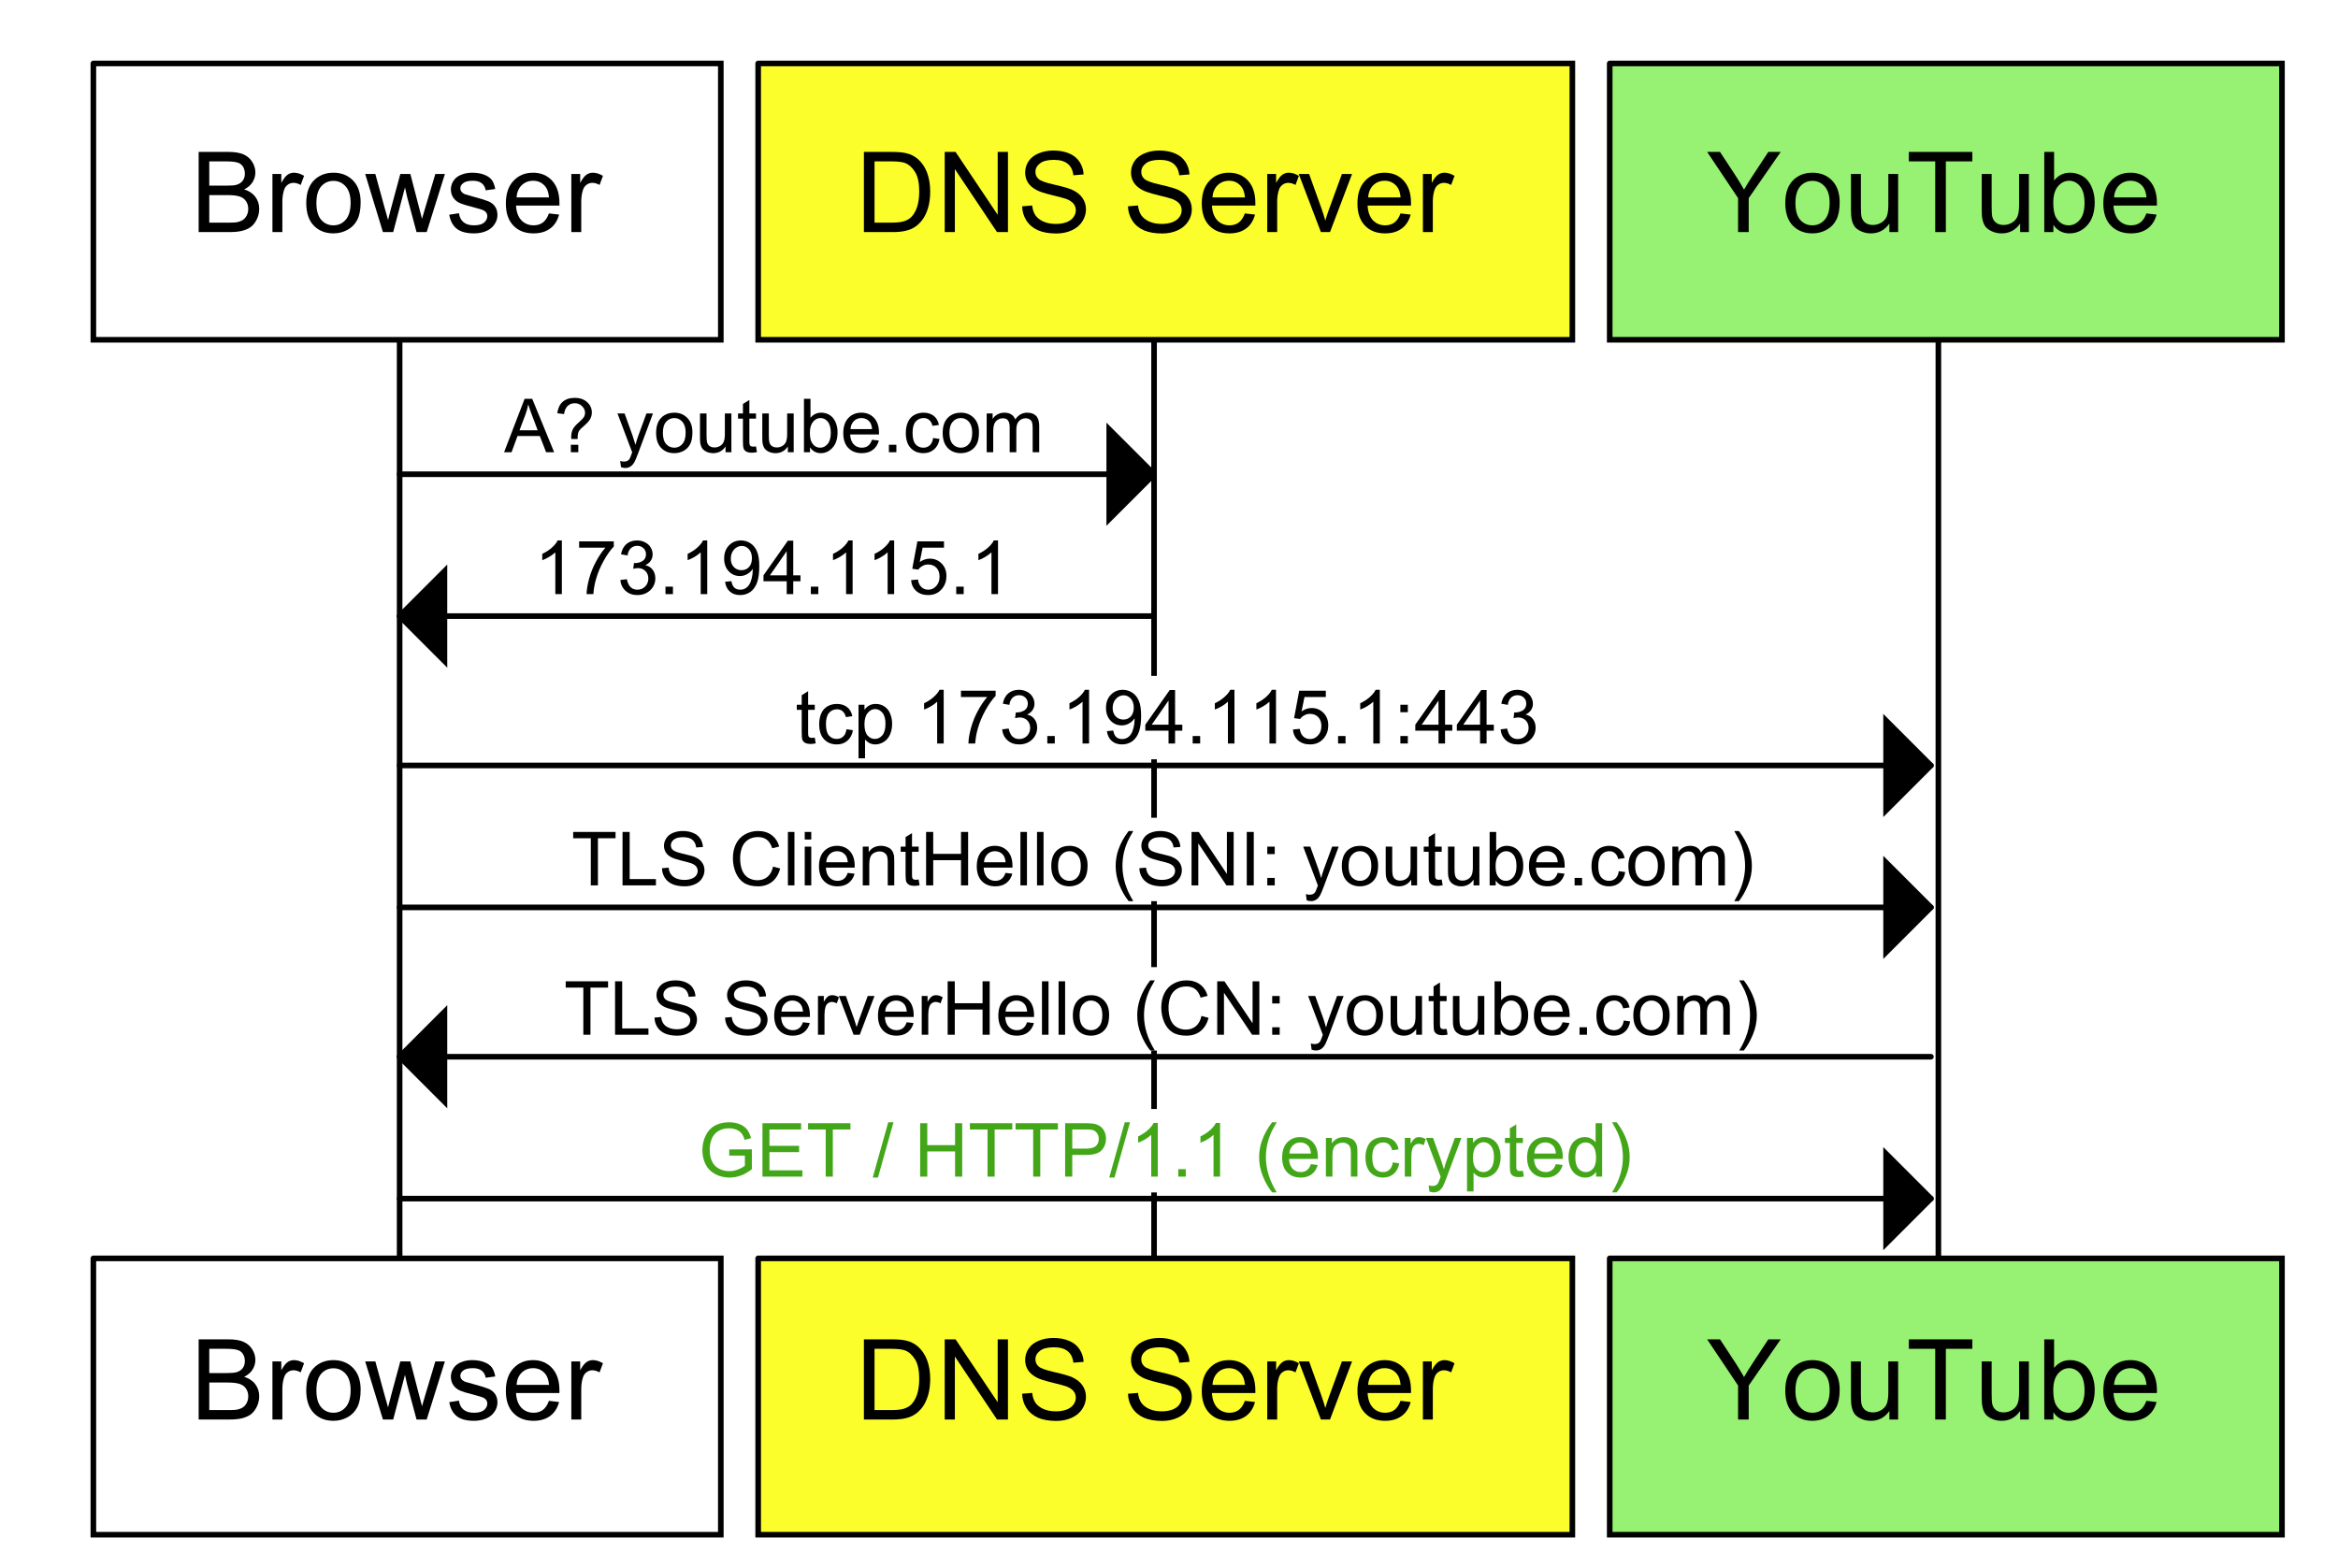 <?xml version="1.0" encoding="UTF-8" standalone="no"?>
<svg
   xmlns:dc="http://purl.org/dc/elements/1.1/"
   xmlns:cc="http://creativecommons.org/ns#"
   xmlns:rdf="http://www.w3.org/1999/02/22-rdf-syntax-ns#"
   xmlns:svg="http://www.w3.org/2000/svg"
   xmlns="http://www.w3.org/2000/svg"
   xmlns:xlink="http://www.w3.org/1999/xlink"
   xmlns:sodipodi="http://sodipodi.sourceforge.net/DTD/sodipodi-0.dtd"
   xmlns:inkscape="http://www.inkscape.org/namespaces/inkscape"
   width="313pt"
   height="210pt"
   viewBox="0 0 313 210"
   version="1.1"
   id="svg12776"
   inkscape:version="0.48.5 r10040"
   sodipodi:docname="youtubeistls.svg">
  <rect x="0" y="0" width="313" height="210" fill="#333333" stroke="none"/>
  <sodipodi:namedview
     pagecolor="#ffffff"
     bordercolor="#666666"
     borderopacity="1"
     objecttolerance="10"
     gridtolerance="10"
     guidetolerance="10"
     inkscape:pageopacity="0"
     inkscape:pageshadow="2"
     inkscape:window-width="1440"
     inkscape:window-height="795"
     id="namedview13433"
     showgrid="false"
     inkscape:zoom="0.83833866"
     inkscape:cx="-8.3498493"
     inkscape:cy="131.25"
     inkscape:window-x="0"
     inkscape:window-y="0"
     inkscape:window-maximized="1"
     inkscape:current-layer="surface0" />
  <defs
     id="defs12778">
    <g
       id="g12780">
      <symbol
         overflow="visible"
         id="glyph0-0">
        <path
           style="stroke:none;"
           d="M 1.875 0 L 1.875 -9.375 L 9.375 -9.375 L 9.375 0 L 1.875 0 Z M 2.109 -0.234 L 9.141 -0.234 L 9.141 -9.141 L 2.109 -9.141 L 2.109 -0.234 Z M 2.109 -0.234 "
           id="path12783" />
      </symbol>
      <symbol
         overflow="visible"
         id="glyph0-1">
        <path
           style="stroke:none;"
           d="M 1.094 0 L 1.094 -10.734 L 5.125 -10.734 C 5.945 -10.734 6.602 -10.621 7.094 -10.406 C 7.59 -10.188 7.984 -9.852 8.266 -9.406 C 8.543 -8.957 8.688 -8.48 8.688 -7.984 C 8.688 -7.523 8.559 -7.09 8.312 -6.688 C 8.062 -6.289 7.684 -5.965 7.188 -5.719 C 7.832 -5.52 8.328 -5.191 8.672 -4.734 C 9.023 -4.273 9.203 -3.73 9.203 -3.109 C 9.203 -2.609 9.09 -2.137 8.875 -1.703 C 8.664 -1.273 8.402 -0.941 8.094 -0.703 C 7.781 -0.473 7.387 -0.293 6.922 -0.172 C 6.453 -0.055 5.871 0 5.188 0 L 1.094 0 Z M 2.516 -6.219 L 4.844 -6.219 C 5.465 -6.219 5.922 -6.258 6.203 -6.344 C 6.555 -6.457 6.82 -6.641 7 -6.891 C 7.184 -7.137 7.281 -7.453 7.281 -7.828 C 7.281 -8.18 7.195 -8.492 7.031 -8.766 C 6.863 -9.035 6.617 -9.219 6.297 -9.312 C 5.984 -9.414 5.441 -9.469 4.672 -9.469 L 2.516 -9.469 L 2.516 -6.219 Z M 2.516 -1.266 L 5.188 -1.266 C 5.645 -1.266 5.969 -1.281 6.156 -1.312 C 6.488 -1.371 6.766 -1.473 6.984 -1.609 C 7.199 -1.742 7.379 -1.941 7.516 -2.203 C 7.66 -2.461 7.734 -2.766 7.734 -3.109 C 7.734 -3.512 7.629 -3.863 7.422 -4.156 C 7.223 -4.445 6.941 -4.648 6.578 -4.766 C 6.211 -4.887 5.684 -4.953 5 -4.953 L 2.516 -4.953 L 2.516 -1.266 Z M 2.516 -1.266 "
           id="path12786" />
      </symbol>
      <symbol
         overflow="visible"
         id="glyph0-2">
        <path
           style="stroke:none;"
           d="M 0.969 0 L 0.969 -7.781 L 2.156 -7.781 L 2.156 -6.594 C 2.457 -7.145 2.738 -7.508 3 -7.688 C 3.258 -7.863 3.539 -7.953 3.844 -7.953 C 4.289 -7.953 4.742 -7.809 5.203 -7.531 L 4.75 -6.312 C 4.426 -6.496 4.102 -6.594 3.781 -6.594 C 3.488 -6.594 3.227 -6.504 3 -6.328 C 2.77 -6.16 2.605 -5.918 2.516 -5.609 C 2.367 -5.141 2.297 -4.629 2.297 -4.078 L 2.297 0 L 0.969 0 Z M 0.969 0 "
           id="path12789" />
      </symbol>
      <symbol
         overflow="visible"
         id="glyph0-3">
        <path
           style="stroke:none;"
           d="M 0.5 -3.891 C 0.5 -5.324 0.898 -6.395 1.703 -7.094 C 2.367 -7.664 3.18 -7.953 4.141 -7.953 C 5.211 -7.953 6.086 -7.602 6.766 -6.906 C 7.441 -6.207 7.781 -5.238 7.781 -4 C 7.781 -3 7.629 -2.211 7.328 -1.641 C 7.035 -1.066 6.598 -0.617 6.016 -0.297 C 5.441 0.012 4.816 0.172 4.141 0.172 C 3.055 0.172 2.176 -0.176 1.5 -0.875 C 0.832 -1.57 0.5 -2.578 0.5 -3.891 Z M 1.859 -3.891 C 1.859 -2.891 2.07 -2.137 2.5 -1.641 C 2.934 -1.148 3.484 -0.906 4.141 -0.906 C 4.793 -0.906 5.344 -1.156 5.781 -1.656 C 6.215 -2.152 6.438 -2.914 6.438 -3.938 C 6.438 -4.895 6.215 -5.617 5.781 -6.109 C 5.344 -6.605 4.793 -6.859 4.141 -6.859 C 3.484 -6.859 2.934 -6.613 2.5 -6.125 C 2.07 -5.633 1.859 -4.887 1.859 -3.891 Z M 1.859 -3.891 "
           id="path12792" />
      </symbol>
      <symbol
         overflow="visible"
         id="glyph0-4">
        <path
           style="stroke:none;"
           d="M 2.422 0 L 0.047 -7.781 L 1.406 -7.781 L 2.641 -3.281 L 3.109 -1.625 C 3.129 -1.707 3.266 -2.238 3.516 -3.219 L 4.75 -7.781 L 6.094 -7.781 L 7.266 -3.266 L 7.656 -1.781 L 8.094 -3.281 L 9.438 -7.781 L 10.719 -7.781 L 8.281 0 L 6.922 0 L 5.672 -4.656 L 5.375 -5.984 L 3.797 0 L 2.422 0 Z M 2.422 0 "
           id="path12795" />
      </symbol>
      <symbol
         overflow="visible"
         id="glyph0-5">
        <path
           style="stroke:none;"
           d="M 0.469 -2.328 L 1.766 -2.531 C 1.836 -2.008 2.039 -1.605 2.375 -1.328 C 2.707 -1.047 3.176 -0.906 3.781 -0.906 C 4.383 -0.906 4.832 -1.023 5.125 -1.266 C 5.414 -1.512 5.562 -1.805 5.562 -2.141 C 5.562 -2.441 5.43 -2.676 5.172 -2.844 C 4.992 -2.965 4.543 -3.117 3.828 -3.297 C 2.859 -3.535 2.184 -3.742 1.812 -3.922 C 1.445 -4.105 1.164 -4.359 0.969 -4.672 C 0.781 -4.98 0.688 -5.332 0.688 -5.719 C 0.688 -6.059 0.766 -6.379 0.922 -6.672 C 1.074 -6.973 1.289 -7.219 1.562 -7.406 C 1.77 -7.559 2.051 -7.691 2.406 -7.797 C 2.758 -7.898 3.141 -7.953 3.547 -7.953 C 4.148 -7.953 4.68 -7.863 5.141 -7.688 C 5.605 -7.508 5.953 -7.27 6.172 -6.969 C 6.387 -6.676 6.539 -6.273 6.625 -5.766 L 5.344 -5.594 C 5.281 -5.996 5.105 -6.312 4.828 -6.531 C 4.547 -6.758 4.148 -6.875 3.641 -6.875 C 3.035 -6.875 2.602 -6.77 2.344 -6.562 C 2.082 -6.363 1.953 -6.129 1.953 -5.859 C 1.953 -5.691 2.004 -5.539 2.109 -5.406 C 2.223 -5.258 2.395 -5.137 2.625 -5.047 C 2.746 -5.004 3.133 -4.895 3.781 -4.719 C 4.715 -4.469 5.367 -4.262 5.734 -4.109 C 6.105 -3.953 6.398 -3.715 6.609 -3.406 C 6.816 -3.102 6.922 -2.727 6.922 -2.281 C 6.922 -1.844 6.789 -1.43 6.531 -1.047 C 6.281 -0.66 5.91 -0.355 5.422 -0.141 C 4.941 0.066 4.395 0.172 3.781 0.172 C 2.77 0.172 1.996 -0.035 1.469 -0.453 C 0.945 -0.867 0.613 -1.492 0.469 -2.328 Z M 0.469 -2.328 "
           id="path12798" />
      </symbol>
      <symbol
         overflow="visible"
         id="glyph0-6">
        <path
           style="stroke:none;"
           d="M 6.312 -2.5 L 7.672 -2.344 C 7.461 -1.539 7.066 -0.918 6.484 -0.484 C 5.898 -0.047 5.152 0.172 4.25 0.172 C 3.113 0.172 2.211 -0.176 1.547 -0.875 C 0.879 -1.57 0.547 -2.555 0.547 -3.828 C 0.547 -5.129 0.883 -6.141 1.562 -6.859 C 2.238 -7.586 3.113 -7.953 4.188 -7.953 C 5.227 -7.953 6.078 -7.598 6.734 -6.891 C 7.387 -6.18 7.719 -5.184 7.719 -3.906 C 7.719 -3.82 7.719 -3.699 7.719 -3.547 L 1.906 -3.547 C 1.957 -2.691 2.195 -2.035 2.625 -1.578 C 3.059 -1.129 3.609 -0.906 4.266 -0.906 C 4.742 -0.906 5.156 -1.031 5.5 -1.281 C 5.84 -1.539 6.113 -1.945 6.312 -2.5 Z M 1.984 -4.641 L 6.328 -4.641 C 6.266 -5.293 6.098 -5.785 5.828 -6.109 C 5.41 -6.617 4.867 -6.875 4.203 -6.875 C 3.586 -6.875 3.07 -6.668 2.656 -6.266 C 2.25 -5.859 2.023 -5.316 1.984 -4.641 Z M 1.984 -4.641 "
           id="path12801" />
      </symbol>
      <symbol
         overflow="visible"
         id="glyph0-7">
        <path
           style="stroke:none;"
           d=""
           id="path12804" />
      </symbol>
      <symbol
         overflow="visible"
         id="glyph0-8">
        <path
           style="stroke:none;"
           d="M 1.156 0 L 1.156 -10.734 L 4.859 -10.734 C 5.691 -10.734 6.328 -10.68 6.766 -10.578 C 7.379 -10.441 7.906 -10.184 8.344 -9.812 C 8.902 -9.332 9.328 -8.715 9.609 -7.969 C 9.887 -7.227 10.031 -6.379 10.031 -5.422 C 10.031 -4.609 9.934 -3.883 9.75 -3.25 C 9.562 -2.625 9.316 -2.102 9.016 -1.688 C 8.711 -1.281 8.383 -0.957 8.031 -0.719 C 7.676 -0.477 7.246 -0.293 6.75 -0.172 C 6.25 -0.055 5.676 0 5.031 0 L 1.156 0 Z M 2.578 -1.266 L 4.875 -1.266 C 5.582 -1.266 6.133 -1.328 6.531 -1.453 C 6.934 -1.586 7.258 -1.773 7.5 -2.016 C 7.832 -2.355 8.094 -2.812 8.281 -3.375 C 8.465 -3.945 8.562 -4.641 8.562 -5.453 C 8.562 -6.574 8.379 -7.438 8.016 -8.031 C 7.648 -8.633 7.199 -9.039 6.672 -9.25 C 6.285 -9.395 5.668 -9.469 4.828 -9.469 L 2.578 -9.469 L 2.578 -1.266 Z M 2.578 -1.266 "
           id="path12807" />
      </symbol>
      <symbol
         overflow="visible"
         id="glyph0-9">
        <path
           style="stroke:none;"
           d="M 1.141 0 L 1.141 -10.734 L 2.594 -10.734 L 8.234 -2.312 L 8.234 -10.734 L 9.609 -10.734 L 9.609 0 L 8.141 0 L 2.5 -8.438 L 2.5 0 L 1.141 0 Z M 1.141 0 "
           id="path12810" />
      </symbol>
      <symbol
         overflow="visible"
         id="glyph0-10">
        <path
           style="stroke:none;"
           d="M 0.672 -3.453 L 2.016 -3.562 C 2.074 -3.031 2.223 -2.59 2.453 -2.25 C 2.691 -1.906 3.051 -1.621 3.531 -1.406 C 4.02 -1.195 4.57 -1.094 5.188 -1.094 C 5.727 -1.094 6.207 -1.172 6.625 -1.328 C 7.039 -1.492 7.348 -1.719 7.547 -2 C 7.754 -2.277 7.859 -2.586 7.859 -2.922 C 7.859 -3.254 7.758 -3.547 7.562 -3.797 C 7.363 -4.043 7.039 -4.258 6.594 -4.438 C 6.301 -4.539 5.66 -4.711 4.672 -4.953 C 3.691 -5.191 3.004 -5.414 2.609 -5.625 C 2.098 -5.895 1.711 -6.227 1.453 -6.625 C 1.203 -7.02 1.078 -7.469 1.078 -7.969 C 1.078 -8.508 1.227 -9.016 1.531 -9.484 C 1.84 -9.949 2.297 -10.305 2.891 -10.547 C 3.48 -10.793 4.141 -10.922 4.859 -10.922 C 5.66 -10.922 6.363 -10.789 6.969 -10.531 C 7.57 -10.281 8.035 -9.902 8.359 -9.406 C 8.691 -8.906 8.875 -8.34 8.906 -7.719 L 7.531 -7.609 C 7.457 -8.285 7.207 -8.797 6.781 -9.141 C 6.363 -9.492 5.742 -9.672 4.922 -9.672 C 4.066 -9.672 3.441 -9.508 3.047 -9.188 C 2.648 -8.875 2.453 -8.496 2.453 -8.062 C 2.453 -7.676 2.594 -7.355 2.875 -7.109 C 3.145 -6.859 3.859 -6.602 5.016 -6.344 C 6.168 -6.082 6.961 -5.852 7.391 -5.656 C 8.012 -5.363 8.473 -4.992 8.766 -4.547 C 9.066 -4.109 9.219 -3.602 9.219 -3.031 C 9.219 -2.457 9.051 -1.914 8.719 -1.406 C 8.395 -0.906 7.926 -0.512 7.312 -0.234 C 6.707 0.043 6.02 0.188 5.25 0.188 C 4.281 0.188 3.465 0.043 2.812 -0.234 C 2.156 -0.523 1.637 -0.953 1.266 -1.516 C 0.891 -2.086 0.691 -2.734 0.672 -3.453 Z M 0.672 -3.453 "
           id="path12813" />
      </symbol>
      <symbol
         overflow="visible"
         id="glyph0-11">
        <path
           style="stroke:none;"
           d="M 3.156 0 L 0.188 -7.781 L 1.578 -7.781 L 3.25 -3.125 C 3.426 -2.613 3.594 -2.086 3.75 -1.547 C 3.863 -1.961 4.023 -2.457 4.234 -3.031 L 5.969 -7.781 L 7.328 -7.781 L 4.375 0 L 3.156 0 Z M 3.156 0 "
           id="path12816" />
      </symbol>
      <symbol
         overflow="visible"
         id="glyph0-12">
        <path
           style="stroke:none;"
           d="M 4.188 0 L 4.188 -4.547 L 0.047 -10.734 L 1.766 -10.734 L 3.891 -7.5 C 4.273 -6.895 4.641 -6.289 4.984 -5.688 C 5.305 -6.246 5.695 -6.879 6.156 -7.578 L 8.234 -10.734 L 9.891 -10.734 L 5.609 -4.547 L 5.609 0 L 4.188 0 Z M 4.188 0 "
           id="path12819" />
      </symbol>
      <symbol
         overflow="visible"
         id="glyph0-13">
        <path
           style="stroke:none;"
           d="M 6.094 0 L 6.094 -1.141 C 5.477 -0.266 4.652 0.172 3.625 0.172 C 3.164 0.172 2.73 0.082 2.328 -0.094 C 1.93 -0.27 1.633 -0.488 1.438 -0.75 C 1.25 -1.02 1.117 -1.348 1.047 -1.734 C 0.984 -1.98 0.953 -2.391 0.953 -2.953 L 0.953 -7.781 L 2.281 -7.781 L 2.281 -3.469 C 2.281 -2.781 2.305 -2.316 2.359 -2.078 C 2.441 -1.723 2.613 -1.445 2.875 -1.25 C 3.145 -1.051 3.477 -0.953 3.875 -0.953 C 4.27 -0.953 4.641 -1.051 4.984 -1.25 C 5.336 -1.457 5.586 -1.734 5.734 -2.078 C 5.879 -2.43 5.953 -2.941 5.953 -3.609 L 5.953 -7.781 L 7.266 -7.781 L 7.266 0 L 6.094 0 Z M 6.094 0 "
           id="path12822" />
      </symbol>
      <symbol
         overflow="visible"
         id="glyph0-14">
        <path
           style="stroke:none;"
           d="M 3.891 0 L 3.891 -9.469 L 0.359 -9.469 L 0.359 -10.734 L 8.859 -10.734 L 8.859 -9.469 L 5.312 -9.469 L 5.312 0 L 3.891 0 Z M 3.891 0 "
           id="path12825" />
      </symbol>
      <symbol
         overflow="visible"
         id="glyph0-15">
        <path
           style="stroke:none;"
           d="M 2.203 0 L 0.984 0 L 0.984 -10.734 L 2.297 -10.734 L 2.297 -6.906 C 2.855 -7.602 3.57 -7.953 4.438 -7.953 C 4.914 -7.953 5.367 -7.852 5.797 -7.656 C 6.223 -7.469 6.57 -7.195 6.844 -6.844 C 7.121 -6.5 7.344 -6.074 7.5 -5.578 C 7.652 -5.086 7.734 -4.559 7.734 -4 C 7.734 -2.664 7.398 -1.633 6.734 -0.906 C 6.078 -0.188 5.285 0.172 4.359 0.172 C 3.441 0.172 2.723 -0.207 2.203 -0.969 L 2.203 0 Z M 2.188 -3.953 C 2.188 -3.016 2.316 -2.336 2.578 -1.922 C 2.98 -1.242 3.539 -0.906 4.25 -0.906 C 4.832 -0.906 5.332 -1.156 5.75 -1.656 C 6.164 -2.152 6.375 -2.898 6.375 -3.891 C 6.375 -4.91 6.168 -5.66 5.766 -6.141 C 5.367 -6.629 4.883 -6.875 4.312 -6.875 C 3.738 -6.875 3.238 -6.621 2.812 -6.125 C 2.395 -5.625 2.188 -4.898 2.188 -3.953 Z M 2.188 -3.953 "
           id="path12828" />
      </symbol>
      <symbol
         overflow="visible"
         id="glyph1-0">
        <path
           style="stroke:none;"
           d="M 1.25 0 L 1.25 -6.25 L 6.25 -6.25 L 6.25 0 L 1.25 0 Z M 1.406 -0.156 L 6.094 -0.156 L 6.094 -6.094 L 1.406 -6.094 L 1.406 -0.156 Z M 1.406 -0.156 "
           id="path12831" />
      </symbol>
      <symbol
         overflow="visible"
         id="glyph1-1">
        <path
           style="stroke:none;"
           d="M -0.016 0 L 2.734 -7.156 L 3.75 -7.156 L 6.688 0 L 5.609 0 L 4.766 -2.172 L 1.781 -2.172 L 0.984 0 L -0.016 0 Z M 2.047 -2.938 L 4.484 -2.938 L 3.734 -4.922 C 3.504 -5.523 3.332 -6.02 3.219 -6.406 C 3.133 -5.945 3.008 -5.492 2.844 -5.047 L 2.047 -2.938 Z M 2.047 -2.938 "
           id="path12834" />
      </symbol>
      <symbol
         overflow="visible"
         id="glyph1-2">
        <path
           style="stroke:none;"
           d="M 2.312 -1.766 C 2.301 -1.879 2.297 -1.969 2.297 -2.031 C 2.297 -2.371 2.348 -2.672 2.453 -2.922 C 2.512 -3.105 2.629 -3.297 2.797 -3.484 C 2.91 -3.629 3.117 -3.832 3.422 -4.094 C 3.723 -4.363 3.922 -4.578 4.016 -4.734 C 4.105 -4.898 4.156 -5.078 4.156 -5.266 C 4.156 -5.605 4.02 -5.91 3.75 -6.172 C 3.488 -6.43 3.164 -6.562 2.781 -6.562 C 2.406 -6.562 2.086 -6.441 1.828 -6.203 C 1.578 -5.973 1.414 -5.605 1.344 -5.109 L 0.438 -5.219 C 0.52 -5.883 0.758 -6.395 1.156 -6.75 C 1.559 -7.102 2.098 -7.281 2.766 -7.281 C 3.461 -7.281 4.02 -7.086 4.438 -6.703 C 4.852 -6.328 5.062 -5.867 5.062 -5.328 C 5.062 -5.016 4.988 -4.723 4.844 -4.453 C 4.695 -4.191 4.41 -3.871 3.984 -3.5 C 3.691 -3.25 3.496 -3.059 3.406 -2.938 C 3.32 -2.82 3.258 -2.684 3.219 -2.531 C 3.176 -2.375 3.156 -2.117 3.156 -1.766 L 2.312 -1.766 Z M 2.25 0 L 2.25 -1 L 3.25 -1 L 3.25 0 L 2.25 0 Z M 2.25 0 "
           id="path12837" />
      </symbol>
      <symbol
         overflow="visible"
         id="glyph1-3">
        <path
           style="stroke:none;"
           d=""
           id="path12840" />
      </symbol>
      <symbol
         overflow="visible"
         id="glyph1-4">
        <path
           style="stroke:none;"
           d="M 0.625 2 L 0.516 1.172 C 0.711 1.223 0.883 1.25 1.031 1.25 C 1.215 1.25 1.367 1.215 1.484 1.156 C 1.605 1.094 1.707 0.996 1.781 0.875 C 1.832 0.789 1.922 0.57 2.047 0.219 C 2.066 0.176 2.094 0.105 2.125 0.016 L 0.156 -5.188 L 1.109 -5.188 L 2.188 -2.188 C 2.32 -1.801 2.445 -1.398 2.562 -0.984 C 2.664 -1.387 2.785 -1.781 2.922 -2.156 L 4.031 -5.188 L 4.906 -5.188 L 2.938 0.094 C 2.727 0.652 2.566 1.047 2.453 1.266 C 2.297 1.555 2.113 1.77 1.906 1.906 C 1.707 2.039 1.465 2.109 1.188 2.109 C 1.02 2.109 0.832 2.07 0.625 2 Z M 0.625 2 "
           id="path12843" />
      </symbol>
      <symbol
         overflow="visible"
         id="glyph1-5">
        <path
           style="stroke:none;"
           d="M 0.328 -2.594 C 0.328 -3.551 0.598 -4.266 1.141 -4.734 C 1.574 -5.105 2.117 -5.297 2.766 -5.297 C 3.473 -5.297 4.051 -5.059 4.5 -4.594 C 4.957 -4.133 5.188 -3.492 5.188 -2.672 C 5.188 -2.004 5.086 -1.477 4.891 -1.094 C 4.691 -0.707 4.398 -0.402 4.016 -0.188 C 3.629 0.02 3.211 0.125 2.766 0.125 C 2.035 0.125 1.445 -0.109 1 -0.578 C 0.551 -1.043 0.328 -1.719 0.328 -2.594 Z M 1.234 -2.594 C 1.234 -1.926 1.379 -1.426 1.672 -1.094 C 1.961 -0.77 2.328 -0.609 2.766 -0.609 C 3.199 -0.609 3.562 -0.773 3.844 -1.109 C 4.133 -1.441 4.281 -1.945 4.281 -2.625 C 4.281 -3.258 4.133 -3.742 3.844 -4.078 C 3.551 -4.41 3.191 -4.578 2.766 -4.578 C 2.328 -4.578 1.961 -4.41 1.672 -4.078 C 1.379 -3.754 1.234 -3.258 1.234 -2.594 Z M 1.234 -2.594 "
           id="path12846" />
      </symbol>
      <symbol
         overflow="visible"
         id="glyph1-6">
        <path
           style="stroke:none;"
           d="M 4.062 0 L 4.062 -0.766 C 3.656 -0.172 3.102 0.125 2.406 0.125 C 2.102 0.125 1.816 0.066 1.547 -0.047 C 1.285 -0.168 1.086 -0.32 0.953 -0.5 C 0.828 -0.676 0.738 -0.895 0.688 -1.156 C 0.656 -1.32 0.641 -1.594 0.641 -1.969 L 0.641 -5.188 L 1.516 -5.188 L 1.516 -2.312 C 1.516 -1.852 1.535 -1.539 1.578 -1.375 C 1.629 -1.145 1.742 -0.961 1.922 -0.828 C 2.098 -0.703 2.32 -0.641 2.594 -0.641 C 2.852 -0.641 3.098 -0.707 3.328 -0.844 C 3.555 -0.977 3.719 -1.16 3.812 -1.391 C 3.914 -1.629 3.969 -1.969 3.969 -2.406 L 3.969 -5.188 L 4.844 -5.188 L 4.844 0 L 4.062 0 Z M 4.062 0 "
           id="path12849" />
      </symbol>
      <symbol
         overflow="visible"
         id="glyph1-7">
        <path
           style="stroke:none;"
           d="M 2.578 -0.781 L 2.703 -0.016 C 2.453 0.035 2.23 0.062 2.047 0.062 C 1.723 0.062 1.473 0.012 1.297 -0.078 C 1.117 -0.18 0.992 -0.316 0.922 -0.484 C 0.859 -0.648 0.828 -0.992 0.828 -1.516 L 0.828 -4.5 L 0.172 -4.5 L 0.172 -5.188 L 0.828 -5.188 L 0.828 -6.469 L 1.688 -7 L 1.688 -5.188 L 2.578 -5.188 L 2.578 -4.5 L 1.688 -4.5 L 1.688 -1.469 C 1.688 -1.219 1.703 -1.055 1.734 -0.984 C 1.762 -0.91 1.816 -0.852 1.891 -0.812 C 1.961 -0.77 2.062 -0.75 2.188 -0.75 C 2.289 -0.75 2.422 -0.758 2.578 -0.781 Z M 2.578 -0.781 "
           id="path12852" />
      </symbol>
      <symbol
         overflow="visible"
         id="glyph1-8">
        <path
           style="stroke:none;"
           d="M 1.469 0 L 0.656 0 L 0.656 -7.156 L 1.531 -7.156 L 1.531 -4.609 C 1.902 -5.066 2.379 -5.297 2.953 -5.297 C 3.273 -5.297 3.578 -5.23 3.859 -5.109 C 4.137 -4.984 4.375 -4.801 4.562 -4.562 C 4.746 -4.332 4.895 -4.051 5 -3.719 C 5.102 -3.395 5.156 -3.043 5.156 -2.672 C 5.156 -1.785 4.93 -1.098 4.484 -0.609 C 4.047 -0.117 3.52 0.125 2.906 0.125 C 2.301 0.125 1.82 -0.133 1.469 -0.656 L 1.469 0 Z M 1.453 -2.625 C 1.453 -2.008 1.539 -1.559 1.719 -1.281 C 1.988 -0.832 2.363 -0.609 2.844 -0.609 C 3.215 -0.609 3.547 -0.773 3.828 -1.109 C 4.105 -1.441 4.25 -1.938 4.25 -2.594 C 4.25 -3.27 4.113 -3.77 3.844 -4.094 C 3.582 -4.414 3.258 -4.578 2.875 -4.578 C 2.488 -4.578 2.152 -4.41 1.875 -4.078 C 1.594 -3.742 1.453 -3.258 1.453 -2.625 Z M 1.453 -2.625 "
           id="path12855" />
      </symbol>
      <symbol
         overflow="visible"
         id="glyph1-9">
        <path
           style="stroke:none;"
           d="M 4.203 -1.672 L 5.125 -1.562 C 4.977 -1.031 4.707 -0.613 4.312 -0.312 C 3.926 -0.02 3.434 0.125 2.844 0.125 C 2.082 0.125 1.477 -0.109 1.031 -0.578 C 0.582 -1.043 0.359 -1.703 0.359 -2.547 C 0.359 -3.418 0.582 -4.098 1.031 -4.578 C 1.488 -5.055 2.07 -5.297 2.781 -5.297 C 3.477 -5.297 4.047 -5.059 4.484 -4.594 C 4.918 -4.125 5.141 -3.461 5.141 -2.609 C 5.141 -2.555 5.141 -2.477 5.141 -2.375 L 1.281 -2.375 C 1.309 -1.801 1.469 -1.363 1.75 -1.062 C 2.039 -0.758 2.406 -0.609 2.844 -0.609 C 3.164 -0.609 3.441 -0.691 3.672 -0.859 C 3.898 -1.023 4.078 -1.297 4.203 -1.672 Z M 1.328 -3.094 L 4.219 -3.094 C 4.176 -3.527 4.066 -3.859 3.891 -4.078 C 3.609 -4.41 3.242 -4.578 2.797 -4.578 C 2.391 -4.578 2.051 -4.441 1.781 -4.172 C 1.508 -3.898 1.355 -3.539 1.328 -3.094 Z M 1.328 -3.094 "
           id="path12858" />
      </symbol>
      <symbol
         overflow="visible"
         id="glyph1-10">
        <path
           style="stroke:none;"
           d="M 0.906 0 L 0.906 -1 L 1.906 -1 L 1.906 0 L 0.906 0 Z M 0.906 0 "
           id="path12861" />
      </symbol>
      <symbol
         overflow="visible"
         id="glyph1-11">
        <path
           style="stroke:none;"
           d="M 4.047 -1.906 L 4.906 -1.781 C 4.812 -1.188 4.566 -0.715 4.172 -0.375 C 3.785 -0.039 3.309 0.125 2.75 0.125 C 2.039 0.125 1.465 -0.109 1.031 -0.578 C 0.602 -1.043 0.391 -1.711 0.391 -2.578 C 0.391 -3.129 0.484 -3.613 0.672 -4.031 C 0.855 -4.457 1.141 -4.773 1.516 -4.984 C 1.887 -5.191 2.301 -5.297 2.75 -5.297 C 3.309 -5.297 3.77 -5.152 4.125 -4.875 C 4.488 -4.594 4.723 -4.184 4.828 -3.656 L 3.969 -3.531 C 3.883 -3.871 3.738 -4.133 3.531 -4.312 C 3.332 -4.488 3.082 -4.578 2.781 -4.578 C 2.344 -4.578 1.98 -4.414 1.703 -4.094 C 1.43 -3.781 1.297 -3.277 1.297 -2.594 C 1.297 -1.895 1.426 -1.387 1.688 -1.078 C 1.957 -0.766 2.305 -0.609 2.734 -0.609 C 3.074 -0.609 3.363 -0.711 3.594 -0.922 C 3.832 -1.129 3.984 -1.457 4.047 -1.906 Z M 4.047 -1.906 "
           id="path12864" />
      </symbol>
      <symbol
         overflow="visible"
         id="glyph1-12">
        <path
           style="stroke:none;"
           d="M 0.656 0 L 0.656 -5.188 L 1.453 -5.188 L 1.453 -4.453 C 1.605 -4.711 1.82 -4.914 2.094 -5.062 C 2.363 -5.215 2.672 -5.297 3.016 -5.297 C 3.398 -5.297 3.711 -5.215 3.953 -5.062 C 4.199 -4.906 4.379 -4.68 4.484 -4.391 C 4.887 -4.992 5.422 -5.297 6.078 -5.297 C 6.598 -5.297 6.992 -5.152 7.266 -4.875 C 7.543 -4.594 7.688 -4.152 7.688 -3.562 L 7.688 0 L 6.812 0 L 6.812 -3.266 C 6.812 -3.617 6.777 -3.875 6.719 -4.031 C 6.664 -4.184 6.559 -4.312 6.406 -4.406 C 6.258 -4.496 6.086 -4.547 5.891 -4.547 C 5.523 -4.547 5.223 -4.418 4.984 -4.172 C 4.742 -3.93 4.625 -3.543 4.625 -3.016 L 4.625 0 L 3.734 0 L 3.734 -3.375 C 3.734 -3.758 3.66 -4.051 3.516 -4.25 C 3.379 -4.445 3.148 -4.547 2.828 -4.547 C 2.578 -4.547 2.348 -4.477 2.141 -4.344 C 1.93 -4.219 1.773 -4.027 1.672 -3.781 C 1.578 -3.531 1.531 -3.164 1.531 -2.688 L 1.531 0 L 0.656 0 Z M 0.656 0 "
           id="path12867" />
      </symbol>
      <symbol
         overflow="visible"
         id="glyph1-13">
        <path
           style="stroke:none;"
           d="M 3.719 0 L 2.844 0 L 2.844 -5.594 C 2.633 -5.395 2.355 -5.191 2.016 -4.984 C 1.672 -4.785 1.363 -4.637 1.094 -4.547 L 1.094 -5.391 C 1.582 -5.617 2.008 -5.895 2.375 -6.219 C 2.746 -6.551 3.008 -6.875 3.156 -7.188 L 3.719 -7.188 L 3.719 0 Z M 3.719 0 "
           id="path12870" />
      </symbol>
      <symbol
         overflow="visible"
         id="glyph1-14">
        <path
           style="stroke:none;"
           d="M 0.469 -6.219 L 0.469 -7.062 L 5.109 -7.062 L 5.109 -6.375 C 4.648 -5.895 4.195 -5.254 3.75 -4.453 C 3.301 -3.648 2.957 -2.82 2.719 -1.969 C 2.539 -1.363 2.426 -0.707 2.375 0 L 1.469 0 C 1.477 -0.559 1.586 -1.238 1.797 -2.031 C 2.012 -2.832 2.32 -3.602 2.719 -4.344 C 3.113 -5.082 3.535 -5.707 3.984 -6.219 L 0.469 -6.219 Z M 0.469 -6.219 "
           id="path12873" />
      </symbol>
      <symbol
         overflow="visible"
         id="glyph1-15">
        <path
           style="stroke:none;"
           d="M 0.422 -1.891 L 1.297 -2 C 1.398 -1.508 1.57 -1.148 1.812 -0.922 C 2.051 -0.703 2.348 -0.594 2.703 -0.594 C 3.117 -0.594 3.469 -0.734 3.75 -1.016 C 4.027 -1.305 4.172 -1.664 4.172 -2.094 C 4.172 -2.496 4.039 -2.832 3.781 -3.094 C 3.52 -3.352 3.184 -3.484 2.781 -3.484 C 2.613 -3.484 2.402 -3.449 2.156 -3.391 L 2.25 -4.156 C 2.309 -4.156 2.359 -4.156 2.391 -4.156 C 2.762 -4.156 3.102 -4.25 3.406 -4.438 C 3.707 -4.633 3.859 -4.938 3.859 -5.344 C 3.859 -5.664 3.746 -5.93 3.531 -6.141 C 3.312 -6.355 3.027 -6.469 2.688 -6.469 C 2.344 -6.469 2.055 -6.355 1.828 -6.141 C 1.598 -5.93 1.449 -5.605 1.391 -5.172 L 0.516 -5.328 C 0.617 -5.918 0.859 -6.379 1.234 -6.703 C 1.617 -7.023 2.094 -7.188 2.656 -7.188 C 3.051 -7.188 3.41 -7.102 3.734 -6.938 C 4.066 -6.77 4.316 -6.539 4.484 -6.25 C 4.66 -5.957 4.75 -5.648 4.75 -5.328 C 4.75 -5.016 4.664 -4.73 4.5 -4.484 C 4.344 -4.234 4.098 -4.027 3.766 -3.875 C 4.191 -3.781 4.52 -3.574 4.75 -3.266 C 4.988 -2.961 5.109 -2.574 5.109 -2.109 C 5.109 -1.484 4.879 -0.949 4.422 -0.516 C 3.961 -0.086 3.387 0.125 2.703 0.125 C 2.066 0.125 1.539 -0.062 1.125 -0.438 C 0.719 -0.809 0.48 -1.297 0.422 -1.891 Z M 0.422 -1.891 "
           id="path12876" />
      </symbol>
      <symbol
         overflow="visible"
         id="glyph1-16">
        <path
           style="stroke:none;"
           d="M 0.547 -1.656 L 1.391 -1.734 C 1.461 -1.336 1.598 -1.043 1.797 -0.859 C 2.004 -0.68 2.266 -0.594 2.578 -0.594 C 2.848 -0.594 3.082 -0.656 3.281 -0.781 C 3.488 -0.902 3.656 -1.07 3.781 -1.281 C 3.914 -1.488 4.023 -1.766 4.109 -2.109 C 4.199 -2.461 4.25 -2.82 4.25 -3.188 C 4.25 -3.227 4.25 -3.289 4.25 -3.375 C 4.07 -3.094 3.824 -2.863 3.516 -2.688 C 3.211 -2.508 2.883 -2.422 2.531 -2.422 C 1.938 -2.422 1.434 -2.633 1.031 -3.062 C 0.625 -3.496 0.422 -4.066 0.422 -4.766 C 0.422 -5.492 0.633 -6.078 1.062 -6.516 C 1.488 -6.961 2.023 -7.188 2.672 -7.188 C 3.129 -7.188 3.551 -7.059 3.938 -6.812 C 4.32 -6.562 4.613 -6.199 4.812 -5.734 C 5.02 -5.273 5.125 -4.602 5.125 -3.719 C 5.125 -2.812 5.023 -2.086 4.828 -1.547 C 4.629 -1.004 4.332 -0.586 3.938 -0.297 C 3.539 -0.016 3.082 0.125 2.562 0.125 C 2 0.125 1.539 -0.031 1.188 -0.344 C 0.832 -0.652 0.617 -1.094 0.547 -1.656 Z M 4.141 -4.812 C 4.141 -5.32 4.004 -5.723 3.734 -6.016 C 3.473 -6.305 3.152 -6.453 2.781 -6.453 C 2.383 -6.453 2.039 -6.289 1.75 -5.969 C 1.457 -5.656 1.312 -5.242 1.312 -4.734 C 1.312 -4.285 1.445 -3.914 1.719 -3.625 C 1.996 -3.344 2.344 -3.203 2.75 -3.203 C 3.152 -3.203 3.488 -3.344 3.75 -3.625 C 4.008 -3.914 4.141 -4.312 4.141 -4.812 Z M 4.141 -4.812 "
           id="path12879" />
      </symbol>
      <symbol
         overflow="visible"
         id="glyph1-17">
        <path
           style="stroke:none;"
           d="M 3.234 0 L 3.234 -1.719 L 0.125 -1.719 L 0.125 -2.516 L 3.391 -7.156 L 4.109 -7.156 L 4.109 -2.516 L 5.078 -2.516 L 5.078 -1.719 L 4.109 -1.719 L 4.109 0 L 3.234 0 Z M 3.234 -2.516 L 3.234 -5.75 L 0.984 -2.516 L 3.234 -2.516 Z M 3.234 -2.516 "
           id="path12882" />
      </symbol>
      <symbol
         overflow="visible"
         id="glyph1-18">
        <path
           style="stroke:none;"
           d="M 0.422 -1.875 L 1.344 -1.953 C 1.402 -1.504 1.562 -1.164 1.812 -0.938 C 2.059 -0.707 2.363 -0.594 2.719 -0.594 C 3.133 -0.594 3.488 -0.754 3.781 -1.078 C 4.082 -1.398 4.234 -1.82 4.234 -2.344 C 4.234 -2.84 4.09 -3.238 3.812 -3.531 C 3.531 -3.82 3.16 -3.969 2.703 -3.969 C 2.422 -3.969 2.164 -3.898 1.938 -3.766 C 1.707 -3.641 1.523 -3.477 1.391 -3.281 L 0.578 -3.391 L 1.266 -7.062 L 4.828 -7.062 L 4.828 -6.219 L 1.969 -6.219 L 1.578 -4.297 C 2.012 -4.598 2.469 -4.75 2.938 -4.75 C 3.559 -4.75 4.086 -4.527 4.516 -4.094 C 4.941 -3.664 5.156 -3.105 5.156 -2.422 C 5.156 -1.773 4.965 -1.215 4.594 -0.75 C 4.133 -0.164 3.508 0.125 2.719 0.125 C 2.062 0.125 1.523 -0.055 1.109 -0.422 C 0.703 -0.785 0.473 -1.27 0.422 -1.875 Z M 0.422 -1.875 "
           id="path12885" />
      </symbol>
      <symbol
         overflow="visible"
         id="glyph1-19">
        <path
           style="stroke:none;"
           d="M 0.656 1.984 L 0.656 -5.188 L 1.453 -5.188 L 1.453 -4.516 C 1.648 -4.773 1.863 -4.969 2.094 -5.094 C 2.332 -5.227 2.625 -5.297 2.969 -5.297 C 3.402 -5.297 3.789 -5.18 4.125 -4.953 C 4.465 -4.734 4.723 -4.414 4.891 -4 C 5.066 -3.582 5.156 -3.121 5.156 -2.625 C 5.156 -2.102 5.059 -1.629 4.875 -1.203 C 4.688 -0.773 4.41 -0.445 4.047 -0.219 C 3.68 0.008 3.301 0.125 2.906 0.125 C 2.613 0.125 2.348 0.059 2.109 -0.062 C 1.879 -0.184 1.684 -0.344 1.531 -0.531 L 1.531 1.984 L 0.656 1.984 Z M 1.453 -2.562 C 1.453 -1.895 1.586 -1.398 1.859 -1.078 C 2.129 -0.766 2.457 -0.609 2.844 -0.609 C 3.227 -0.609 3.562 -0.77 3.844 -1.094 C 4.121 -1.426 4.266 -1.941 4.266 -2.641 C 4.266 -3.293 4.129 -3.785 3.859 -4.109 C 3.586 -4.441 3.258 -4.609 2.875 -4.609 C 2.5 -4.609 2.164 -4.43 1.875 -4.078 C 1.594 -3.734 1.453 -3.227 1.453 -2.562 Z M 1.453 -2.562 "
           id="path12888" />
      </symbol>
      <symbol
         overflow="visible"
         id="glyph1-20">
        <path
           style="stroke:none;"
           d="M 0.906 -4.188 L 0.906 -5.188 L 1.906 -5.188 L 1.906 -4.188 L 0.906 -4.188 Z M 0.906 0 L 0.906 -1 L 1.906 -1 L 1.906 0 L 0.906 0 Z M 0.906 0 "
           id="path12891" />
      </symbol>
      <symbol
         overflow="visible"
         id="glyph1-21">
        <path
           style="stroke:none;"
           d="M 2.594 0 L 2.594 -6.312 L 0.234 -6.312 L 0.234 -7.156 L 5.906 -7.156 L 5.906 -6.312 L 3.547 -6.312 L 3.547 0 L 2.594 0 Z M 2.594 0 "
           id="path12894" />
      </symbol>
      <symbol
         overflow="visible"
         id="glyph1-22">
        <path
           style="stroke:none;"
           d="M 0.734 0 L 0.734 -7.156 L 1.688 -7.156 L 1.688 -0.844 L 5.203 -0.844 L 5.203 0 L 0.734 0 Z M 0.734 0 "
           id="path12897" />
      </symbol>
      <symbol
         overflow="visible"
         id="glyph1-23">
        <path
           style="stroke:none;"
           d="M 0.453 -2.297 L 1.344 -2.375 C 1.383 -2.02 1.484 -1.727 1.641 -1.5 C 1.793 -1.27 2.035 -1.082 2.359 -0.938 C 2.68 -0.801 3.047 -0.734 3.453 -0.734 C 3.816 -0.734 4.133 -0.785 4.406 -0.891 C 4.684 -0.992 4.895 -1.141 5.031 -1.328 C 5.164 -1.512 5.234 -1.719 5.234 -1.938 C 5.234 -2.164 5.164 -2.363 5.031 -2.531 C 4.906 -2.695 4.691 -2.836 4.391 -2.953 C 4.203 -3.023 3.777 -3.141 3.125 -3.297 C 2.469 -3.461 2.004 -3.613 1.734 -3.75 C 1.391 -3.926 1.133 -4.145 0.969 -4.406 C 0.801 -4.676 0.719 -4.977 0.719 -5.312 C 0.719 -5.664 0.82 -6 1.031 -6.312 C 1.238 -6.633 1.535 -6.875 1.922 -7.031 C 2.316 -7.195 2.758 -7.281 3.25 -7.281 C 3.77 -7.281 4.234 -7.191 4.641 -7.016 C 5.043 -6.848 5.359 -6.598 5.578 -6.266 C 5.793 -5.93 5.914 -5.555 5.938 -5.141 L 5.031 -5.078 C 4.977 -5.523 4.809 -5.863 4.531 -6.094 C 4.25 -6.332 3.832 -6.453 3.281 -6.453 C 2.707 -6.453 2.289 -6.34 2.031 -6.125 C 1.77 -5.914 1.641 -5.664 1.641 -5.375 C 1.641 -5.113 1.734 -4.898 1.922 -4.734 C 2.098 -4.566 2.57 -4.395 3.344 -4.219 C 4.113 -4.051 4.641 -3.898 4.922 -3.766 C 5.336 -3.578 5.645 -3.332 5.844 -3.031 C 6.039 -2.738 6.141 -2.398 6.141 -2.016 C 6.141 -1.641 6.027 -1.277 5.812 -0.938 C 5.602 -0.602 5.289 -0.34 4.875 -0.156 C 4.469 0.027 4.008 0.125 3.5 0.125 C 2.852 0.125 2.309 0.027 1.875 -0.156 C 1.438 -0.34 1.09 -0.625 0.844 -1 C 0.594 -1.383 0.461 -1.816 0.453 -2.297 Z M 0.453 -2.297 "
           id="path12900" />
      </symbol>
      <symbol
         overflow="visible"
         id="glyph1-24">
        <path
           style="stroke:none;"
           d="M 5.875 -2.516 L 6.828 -2.266 C 6.629 -1.492 6.27 -0.898 5.75 -0.484 C 5.238 -0.078 4.605 0.125 3.859 0.125 C 3.086 0.125 2.457 -0.031 1.969 -0.344 C 1.488 -0.664 1.121 -1.125 0.875 -1.719 C 0.625 -2.309 0.5 -2.953 0.5 -3.641 C 0.5 -4.379 0.641 -5.023 0.922 -5.578 C 1.211 -6.137 1.617 -6.562 2.141 -6.844 C 2.668 -7.133 3.25 -7.281 3.875 -7.281 C 4.59 -7.281 5.195 -7.098 5.688 -6.734 C 6.176 -6.367 6.516 -5.855 6.703 -5.203 L 5.766 -4.969 C 5.598 -5.488 5.355 -5.867 5.047 -6.109 C 4.734 -6.348 4.336 -6.469 3.859 -6.469 C 3.305 -6.469 2.84 -6.332 2.469 -6.062 C 2.102 -5.801 1.84 -5.445 1.688 -5 C 1.539 -4.562 1.469 -4.105 1.469 -3.641 C 1.469 -3.023 1.555 -2.488 1.734 -2.031 C 1.91 -1.582 2.188 -1.242 2.562 -1.016 C 2.934 -0.797 3.344 -0.688 3.781 -0.688 C 4.309 -0.688 4.758 -0.836 5.125 -1.141 C 5.496 -1.449 5.75 -1.91 5.875 -2.516 Z M 5.875 -2.516 "
           id="path12903" />
      </symbol>
      <symbol
         overflow="visible"
         id="glyph1-25">
        <path
           style="stroke:none;"
           d="M 0.641 0 L 0.641 -7.156 L 1.516 -7.156 L 1.516 0 L 0.641 0 Z M 0.641 0 "
           id="path12906" />
      </symbol>
      <symbol
         overflow="visible"
         id="glyph1-26">
        <path
           style="stroke:none;"
           d="M 0.672 -6.141 L 0.672 -7.156 L 1.547 -7.156 L 1.547 -6.141 L 0.672 -6.141 Z M 0.672 0 L 0.672 -5.188 L 1.547 -5.188 L 1.547 0 L 0.672 0 Z M 0.672 0 "
           id="path12909" />
      </symbol>
      <symbol
         overflow="visible"
         id="glyph1-27">
        <path
           style="stroke:none;"
           d="M 0.656 0 L 0.656 -5.188 L 1.453 -5.188 L 1.453 -4.453 C 1.824 -5.012 2.375 -5.297 3.094 -5.297 C 3.402 -5.297 3.691 -5.238 3.953 -5.125 C 4.223 -5.02 4.422 -4.871 4.547 -4.688 C 4.68 -4.508 4.773 -4.293 4.828 -4.047 C 4.855 -3.879 4.875 -3.59 4.875 -3.188 L 4.875 0 L 4 0 L 4 -3.156 C 4 -3.508 3.961 -3.773 3.891 -3.953 C 3.828 -4.129 3.707 -4.27 3.531 -4.375 C 3.352 -4.488 3.148 -4.547 2.922 -4.547 C 2.547 -4.547 2.215 -4.426 1.938 -4.188 C 1.664 -3.945 1.531 -3.492 1.531 -2.828 L 1.531 0 L 0.656 0 Z M 0.656 0 "
           id="path12912" />
      </symbol>
      <symbol
         overflow="visible"
         id="glyph1-28">
        <path
           style="stroke:none;"
           d="M 0.797 0 L 0.797 -7.156 L 1.75 -7.156 L 1.75 -4.219 L 5.469 -4.219 L 5.469 -7.156 L 6.422 -7.156 L 6.422 0 L 5.469 0 L 5.469 -3.375 L 1.75 -3.375 L 1.75 0 L 0.797 0 Z M 0.797 0 "
           id="path12915" />
      </symbol>
      <symbol
         overflow="visible"
         id="glyph1-29">
        <path
           style="stroke:none;"
           d="M 2.344 2.109 C 1.852 1.492 1.441 0.773 1.109 -0.047 C 0.773 -0.867 0.609 -1.719 0.609 -2.594 C 0.609 -3.363 0.734 -4.102 0.984 -4.812 C 1.273 -5.645 1.727 -6.469 2.344 -7.281 L 2.969 -7.281 C 2.57 -6.602 2.309 -6.117 2.188 -5.828 C 1.988 -5.379 1.832 -4.91 1.719 -4.422 C 1.582 -3.816 1.516 -3.207 1.516 -2.594 C 1.516 -1.02 2 0.547 2.969 2.109 L 2.344 2.109 Z M 2.344 2.109 "
           id="path12918" />
      </symbol>
      <symbol
         overflow="visible"
         id="glyph1-30">
        <path
           style="stroke:none;"
           d="M 0.766 0 L 0.766 -7.156 L 1.734 -7.156 L 5.5 -1.531 L 5.5 -7.156 L 6.406 -7.156 L 6.406 0 L 5.438 0 L 1.672 -5.625 L 1.672 0 L 0.766 0 Z M 0.766 0 "
           id="path12921" />
      </symbol>
      <symbol
         overflow="visible"
         id="glyph1-31">
        <path
           style="stroke:none;"
           d="M 0.938 0 L 0.938 -7.156 L 1.875 -7.156 L 1.875 0 L 0.938 0 Z M 0.938 0 "
           id="path12924" />
      </symbol>
      <symbol
         overflow="visible"
         id="glyph1-32">
        <path
           style="stroke:none;"
           d="M 1.234 2.109 L 0.609 2.109 C 1.574 0.547 2.062 -1.02 2.062 -2.594 C 2.062 -3.195 1.992 -3.801 1.859 -4.406 C 1.742 -4.895 1.586 -5.363 1.391 -5.812 C 1.266 -6.102 1.004 -6.594 0.609 -7.281 L 1.234 -7.281 C 1.848 -6.469 2.301 -5.645 2.594 -4.812 C 2.84 -4.102 2.969 -3.363 2.969 -2.594 C 2.969 -1.719 2.793 -0.867 2.453 -0.047 C 2.117 0.773 1.711 1.492 1.234 2.109 Z M 1.234 2.109 "
           id="path12927" />
      </symbol>
      <symbol
         overflow="visible"
         id="glyph1-33">
        <path
           style="stroke:none;"
           d="M 0.656 0 L 0.656 -5.188 L 1.438 -5.188 L 1.438 -4.406 C 1.645 -4.77 1.832 -5.008 2 -5.125 C 2.164 -5.238 2.352 -5.297 2.562 -5.297 C 2.863 -5.297 3.164 -5.199 3.469 -5.016 L 3.172 -4.203 C 2.953 -4.324 2.73 -4.391 2.516 -4.391 C 2.328 -4.391 2.152 -4.332 2 -4.219 C 1.844 -4.102 1.73 -3.941 1.672 -3.734 C 1.578 -3.422 1.531 -3.082 1.531 -2.719 L 1.531 0 L 0.656 0 Z M 0.656 0 "
           id="path12930" />
      </symbol>
      <symbol
         overflow="visible"
         id="glyph1-34">
        <path
           style="stroke:none;"
           d="M 2.094 0 L 0.125 -5.188 L 1.062 -5.188 L 2.172 -2.078 C 2.285 -1.742 2.395 -1.395 2.5 -1.031 C 2.582 -1.309 2.691 -1.641 2.828 -2.016 L 3.984 -5.188 L 4.891 -5.188 L 2.922 0 L 2.094 0 Z M 2.094 0 "
           id="path12933" />
      </symbol>
      <symbol
         overflow="visible"
         id="glyph1-35">
        <path
           style="stroke:none;"
           d="M 4.125 -2.812 L 4.125 -3.641 L 7.156 -3.656 L 7.156 -1 C 6.688 -0.625 6.199 -0.34 5.703 -0.156 C 5.211 0.027 4.707 0.125 4.188 0.125 C 3.488 0.125 2.848 -0.023 2.266 -0.328 C 1.691 -0.629 1.258 -1.062 0.969 -1.625 C 0.676 -2.195 0.531 -2.836 0.531 -3.547 C 0.531 -4.242 0.676 -4.895 0.969 -5.5 C 1.258 -6.102 1.676 -6.551 2.219 -6.844 C 2.77 -7.133 3.398 -7.281 4.109 -7.281 C 4.629 -7.281 5.098 -7.195 5.516 -7.031 C 5.93 -6.863 6.258 -6.629 6.5 -6.328 C 6.738 -6.023 6.922 -5.633 7.047 -5.156 L 6.188 -4.922 C 6.082 -5.285 5.945 -5.57 5.781 -5.781 C 5.625 -5.988 5.395 -6.156 5.094 -6.281 C 4.801 -6.402 4.477 -6.469 4.125 -6.469 C 3.688 -6.469 3.309 -6.398 3 -6.266 C 2.688 -6.141 2.43 -5.965 2.234 -5.75 C 2.035 -5.539 1.883 -5.305 1.781 -5.047 C 1.602 -4.598 1.516 -4.117 1.516 -3.609 C 1.516 -2.961 1.625 -2.426 1.844 -2 C 2.059 -1.57 2.379 -1.254 2.797 -1.047 C 3.211 -0.836 3.66 -0.734 4.141 -0.734 C 4.543 -0.734 4.941 -0.812 5.328 -0.969 C 5.723 -1.121 6.02 -1.289 6.219 -1.469 L 6.219 -2.812 L 4.125 -2.812 Z M 4.125 -2.812 "
           id="path12936" />
      </symbol>
      <symbol
         overflow="visible"
         id="glyph1-36">
        <path
           style="stroke:none;"
           d="M 0.797 0 L 0.797 -7.156 L 5.969 -7.156 L 5.969 -6.312 L 1.734 -6.312 L 1.734 -4.125 L 5.703 -4.125 L 5.703 -3.281 L 1.734 -3.281 L 1.734 -0.844 L 6.141 -0.844 L 6.141 0 L 0.797 0 Z M 0.797 0 "
           id="path12939" />
      </symbol>
      <symbol
         overflow="visible"
         id="glyph1-37">
        <path
           style="stroke:none;"
           d="M 0 0.125 L 2.078 -7.281 L 2.781 -7.281 L 0.703 0.125 L 0 0.125 Z M 0 0.125 "
           id="path12942" />
      </symbol>
      <symbol
         overflow="visible"
         id="glyph1-38">
        <path
           style="stroke:none;"
           d="M 0.766 0 L 0.766 -7.156 L 3.469 -7.156 C 3.945 -7.156 4.312 -7.133 4.562 -7.094 C 4.914 -7.031 5.207 -6.914 5.438 -6.75 C 5.676 -6.594 5.867 -6.363 6.016 -6.062 C 6.16 -5.77 6.234 -5.445 6.234 -5.094 C 6.234 -4.477 6.039 -3.957 5.656 -3.531 C 5.27 -3.113 4.57 -2.906 3.562 -2.906 L 1.719 -2.906 L 1.719 0 L 0.766 0 Z M 1.719 -3.75 L 3.562 -3.75 C 4.176 -3.75 4.613 -3.863 4.875 -4.094 C 5.133 -4.32 5.266 -4.645 5.266 -5.062 C 5.266 -5.363 5.184 -5.617 5.031 -5.828 C 4.883 -6.035 4.684 -6.176 4.438 -6.25 C 4.27 -6.289 3.973 -6.312 3.547 -6.312 L 1.719 -6.312 L 1.719 -3.75 Z M 1.719 -3.75 "
           id="path12945" />
      </symbol>
      <symbol
         overflow="visible"
         id="glyph1-39">
        <path
           style="stroke:none;"
           d="M 4.031 0 L 4.031 -0.656 C 3.695 -0.133 3.211 0.125 2.578 0.125 C 2.16 0.125 1.773 0.008 1.422 -0.219 C 1.078 -0.445 0.809 -0.766 0.625 -1.172 C 0.438 -1.586 0.344 -2.062 0.344 -2.594 C 0.344 -3.102 0.426 -3.566 0.594 -3.984 C 0.77 -4.41 1.031 -4.734 1.375 -4.953 C 1.715 -5.18 2.102 -5.297 2.531 -5.297 C 2.84 -5.297 3.117 -5.227 3.359 -5.094 C 3.605 -4.969 3.812 -4.801 3.969 -4.594 L 3.969 -7.156 L 4.844 -7.156 L 4.844 0 L 4.031 0 Z M 1.25 -2.594 C 1.25 -1.926 1.383 -1.426 1.656 -1.094 C 1.934 -0.77 2.27 -0.609 2.656 -0.609 C 3.039 -0.609 3.363 -0.766 3.625 -1.078 C 3.895 -1.387 4.031 -1.867 4.031 -2.516 C 4.031 -3.223 3.895 -3.742 3.625 -4.078 C 3.352 -4.41 3.02 -4.578 2.625 -4.578 C 2.227 -4.578 1.898 -4.414 1.641 -4.094 C 1.379 -3.781 1.25 -3.277 1.25 -2.594 Z M 1.25 -2.594 "
           id="path12948" />
      </symbol>
    </g>
  </defs>
  <g
     id="surface0">
    <path
       style=" stroke:none;fill-rule:nonzero;fill:rgb(100%,100%,100%);fill-opacity:1;"
       d="M -0.5 -0.5 L 316.5 -0.5 L 316.5 213.5 L -0.5 213.5 Z M -0.5 -0.5 "
       id="path12951" />
    <path
       style="fill:none;stroke-width:1;stroke-linecap:round;stroke-linejoin:miter;stroke:rgb(0%,0%,0%);stroke-opacity:1;stroke-miterlimit:10;"
       d="M 71.333 59.333 L 71.333 224.667 "
       transform="matrix(0.75,0,0,0.75,0,0)"
       id="path12953" />
    <path
       style="fill-rule:nonzero;fill:#ffffff;fill-opacity:1;stroke-width:1;stroke-linecap:round;stroke-linejoin:miter;stroke:rgb(0%, 0%, 0%);stroke-opacity:1;stroke-miterlimit:10"
       d="M 16.667 11.333 L 128.667 11.333 L 128.667 11.333 L 128.667 60.667 L 128.667 60.667 L 16.667 60.667 L 16.667 60.667 L 16.667 11.333 L 16.667 11.333 "
       transform="matrix(0.75,0,0,0.75,0,0)"
       id="path12955" />
    <g
       style="fill:rgb(0%,0%,0%);fill-opacity:1;"
       id="g12957">
      <use
         xlink:href="#glyph0-1"
         x="25.5"
         y="31.078"
         id="use12959" />
      <use
         xlink:href="#glyph0-2"
         x="35.505"
         y="31.078"
         id="use12961" />
      <use
         xlink:href="#glyph0-3"
         x="40.5"
         y="31.078"
         id="use12963" />
      <use
         xlink:href="#glyph0-4"
         x="48.842"
         y="31.078"
         id="use12965" />
      <use
         xlink:href="#glyph0-5"
         x="59.675"
         y="31.078"
         id="use12967" />
      <use
         xlink:href="#glyph0-6"
         x="67.175"
         y="31.078"
         id="use12969" />
      <use
         xlink:href="#glyph0-2"
         x="75.517"
         y="31.078"
         id="use12971" />
      <use
         xlink:href="#glyph0-7"
         x="80.512"
         y="31.078"
         id="use12973" />
    </g>
    <path
       style="fill-rule:nonzero;fill:rgb(100%,100%,100%);fill-opacity:1;stroke-width:1;stroke-linecap:round;stroke-linejoin:miter;stroke:rgb(0%,0%,0%);stroke-opacity:1;stroke-miterlimit:10;"
       d="M 16.667 224.667 L 128.667 224.667 L 128.667 224.667 L 128.667 274 L 128.667 274 L 16.667 274 L 16.667 274 L 16.667 224.667 L 16.667 224.667 "
       transform="matrix(0.75,0,0,0.75,0,0)"
       id="path12975" />
    <g
       style="fill:rgb(0%,0%,0%);fill-opacity:1;"
       id="g12977">
      <use
         xlink:href="#glyph0-1"
         x="25.5"
         y="190.078"
         id="use12979" />
      <use
         xlink:href="#glyph0-2"
         x="35.505"
         y="190.078"
         id="use12981" />
      <use
         xlink:href="#glyph0-3"
         x="40.5"
         y="190.078"
         id="use12983" />
      <use
         xlink:href="#glyph0-4"
         x="48.842"
         y="190.078"
         id="use12985" />
      <use
         xlink:href="#glyph0-5"
         x="59.675"
         y="190.078"
         id="use12987" />
      <use
         xlink:href="#glyph0-6"
         x="67.175"
         y="190.078"
         id="use12989" />
      <use
         xlink:href="#glyph0-2"
         x="75.517"
         y="190.078"
         id="use12991" />
      <use
         xlink:href="#glyph0-7"
         x="80.512"
         y="190.078"
         id="use12993" />
    </g>
    <path
       style="fill:none;stroke-width:1;stroke-linecap:round;stroke-linejoin:miter;stroke:rgb(0%,0%,0%);stroke-opacity:1;stroke-miterlimit:10;"
       d="M 206 59.333 L 206 224.667 "
       transform="matrix(0.75,0,0,0.75,0,0)"
       id="path12995" />
    <path
       style="fill-rule:nonzero;fill:#fcfe2b;fill-opacity:1;stroke-width:1;stroke-linecap:round;stroke-linejoin:miter;stroke:rgb(0%, 0%, 0%);stroke-opacity:1;stroke-miterlimit:10"
       d="M 135.333 11.333 L 280.667 11.333 L 280.667 11.333 L 280.667 60.667 L 280.667 60.667 L 135.333 60.667 L 135.333 60.667 L 135.333 11.333 L 135.333 11.333 "
       transform="matrix(0.75,0,0,0.75,0,0)"
       id="path12997" />
    <g
       style="fill:rgb(0%,0%,0%);fill-opacity:1;"
       id="g12999">
      <use
         xlink:href="#glyph0-8"
         x="114.5"
         y="31.078"
         id="use13001" />
      <use
         xlink:href="#glyph0-9"
         x="125.333"
         y="31.078"
         id="use13003" />
      <use
         xlink:href="#glyph0-10"
         x="136.165"
         y="31.078"
         id="use13005" />
      <use
         xlink:href="#glyph0-7"
         x="146.17"
         y="31.078"
         id="use13007" />
      <use
         xlink:href="#glyph0-10"
         x="150.337"
         y="31.078"
         id="use13009" />
      <use
         xlink:href="#glyph0-6"
         x="160.342"
         y="31.078"
         id="use13011" />
      <use
         xlink:href="#glyph0-2"
         x="168.685"
         y="31.078"
         id="use13013" />
      <use
         xlink:href="#glyph0-11"
         x="173.68"
         y="31.078"
         id="use13015" />
      <use
         xlink:href="#glyph0-6"
         x="181.18"
         y="31.078"
         id="use13017" />
      <use
         xlink:href="#glyph0-2"
         x="189.522"
         y="31.078"
         id="use13019" />
      <use
         xlink:href="#glyph0-7"
         x="194.517"
         y="31.078"
         id="use13021" />
    </g>
    <path
       style="fill-rule:nonzero;fill:#fcfe2b;fill-opacity:1;stroke-width:1;stroke-linecap:round;stroke-linejoin:miter;stroke:rgb(0%, 0%, 0%);stroke-opacity:1;stroke-miterlimit:10"
       d="M 135.333 224.667 L 280.667 224.667 L 280.667 224.667 L 280.667 274 L 280.667 274 L 135.333 274 L 135.333 274 L 135.333 224.667 L 135.333 224.667 "
       transform="matrix(0.75,0,0,0.75,0,0)"
       id="path13023" />
    <g
       style="fill:rgb(0%,0%,0%);fill-opacity:1;"
       id="g13025">
      <use
         xlink:href="#glyph0-8"
         x="114.5"
         y="190.078"
         id="use13027" />
      <use
         xlink:href="#glyph0-9"
         x="125.333"
         y="190.078"
         id="use13029" />
      <use
         xlink:href="#glyph0-10"
         x="136.165"
         y="190.078"
         id="use13031" />
      <use
         xlink:href="#glyph0-7"
         x="146.17"
         y="190.078"
         id="use13033" />
      <use
         xlink:href="#glyph0-10"
         x="150.337"
         y="190.078"
         id="use13035" />
      <use
         xlink:href="#glyph0-6"
         x="160.342"
         y="190.078"
         id="use13037" />
      <use
         xlink:href="#glyph0-2"
         x="168.685"
         y="190.078"
         id="use13039" />
      <use
         xlink:href="#glyph0-11"
         x="173.68"
         y="190.078"
         id="use13041" />
      <use
         xlink:href="#glyph0-6"
         x="181.18"
         y="190.078"
         id="use13043" />
      <use
         xlink:href="#glyph0-2"
         x="189.522"
         y="190.078"
         id="use13045" />
      <use
         xlink:href="#glyph0-7"
         x="194.517"
         y="190.078"
         id="use13047" />
    </g>
    <path
       style="fill:none;stroke-width:1;stroke-linecap:round;stroke-linejoin:miter;stroke:rgb(0%,0%,0%);stroke-opacity:1;stroke-miterlimit:10;"
       d="M 346 59.333 L 346 224.667 "
       transform="matrix(0.75,0,0,0.75,0,0)"
       id="path13049" />
    <path
       style="fill-rule:nonzero;fill:#97f172;fill-opacity:1;stroke-width:1;stroke-linecap:round;stroke-linejoin:miter;stroke:rgb(0%, 0%, 0%);stroke-opacity:1;stroke-miterlimit:10"
       d="M 287.333 11.333 L 407.333 11.333 L 407.333 11.333 L 407.333 60.667 L 407.333 60.667 L 287.333 60.667 L 287.333 60.667 L 287.333 11.333 L 287.333 11.333 "
       transform="matrix(0.75,0,0,0.75,0,0)"
       id="path13051" />
    <g
       style="fill:rgb(0%,0%,0%);fill-opacity:1;"
       id="g13053">
      <use
         xlink:href="#glyph0-12"
         x="228.5"
         y="31.078"
         id="use13055" />
      <use
         xlink:href="#glyph0-3"
         x="238.505"
         y="31.078"
         id="use13057" />
      <use
         xlink:href="#glyph0-13"
         x="246.847"
         y="31.078"
         id="use13059" />
      <use
         xlink:href="#glyph0-14"
         x="255.189"
         y="31.078"
         id="use13061" />
      <use
         xlink:href="#glyph0-13"
         x="264.352"
         y="31.078"
         id="use13063" />
      <use
         xlink:href="#glyph0-15"
         x="272.694"
         y="31.078"
         id="use13065" />
      <use
         xlink:href="#glyph0-6"
         x="281.037"
         y="31.078"
         id="use13067" />
      <use
         xlink:href="#glyph0-7"
         x="289.379"
         y="31.078"
         id="use13069" />
    </g>
    <path
       style="fill-rule:nonzero;fill:#97f172;fill-opacity:1;stroke-width:1;stroke-linecap:round;stroke-linejoin:miter;stroke:rgb(0%, 0%, 0%);stroke-opacity:1;stroke-miterlimit:10"
       d="M 287.333 224.667 L 407.333 224.667 L 407.333 224.667 L 407.333 274 L 407.333 274 L 287.333 274 L 287.333 274 L 287.333 224.667 L 287.333 224.667 "
       transform="matrix(0.75,0,0,0.75,0,0)"
       id="path13071" />
    <g
       style="fill:rgb(0%,0%,0%);fill-opacity:1;"
       id="g13073">
      <use
         xlink:href="#glyph0-12"
         x="228.5"
         y="190.078"
         id="use13075" />
      <use
         xlink:href="#glyph0-3"
         x="238.505"
         y="190.078"
         id="use13077" />
      <use
         xlink:href="#glyph0-13"
         x="246.847"
         y="190.078"
         id="use13079" />
      <use
         xlink:href="#glyph0-14"
         x="255.189"
         y="190.078"
         id="use13081" />
      <use
         xlink:href="#glyph0-13"
         x="264.352"
         y="190.078"
         id="use13083" />
      <use
         xlink:href="#glyph0-15"
         x="272.694"
         y="190.078"
         id="use13085" />
      <use
         xlink:href="#glyph0-6"
         x="281.037"
         y="190.078"
         id="use13087" />
      <use
         xlink:href="#glyph0-7"
         x="289.379"
         y="190.078"
         id="use13089" />
    </g>
    <path
       style=" stroke:none;fill-rule:nonzero;fill:rgb(100%,100%,100%);fill-opacity:1;"
       d="M 67.5 51.5 L 139.766 51.5 L 139.766 62.672 L 67.5 62.672 Z M 67.5 51.5 "
       id="path13091" />
    <g
       style="fill:rgb(0%,0%,0%);fill-opacity:1;"
       id="g13093">
      <use
         xlink:href="#glyph1-1"
         x="67.5"
         y="60.555"
         id="use13095" />
      <use
         xlink:href="#glyph1-2"
         x="74.17"
         y="60.555"
         id="use13097" />
      <use
         xlink:href="#glyph1-3"
         x="79.731"
         y="60.555"
         id="use13099" />
      <use
         xlink:href="#glyph1-4"
         x="82.51"
         y="60.555"
         id="use13101" />
      <use
         xlink:href="#glyph1-5"
         x="87.51"
         y="60.555"
         id="use13103" />
      <use
         xlink:href="#glyph1-6"
         x="93.071"
         y="60.555"
         id="use13105" />
      <use
         xlink:href="#glyph1-7"
         x="98.633"
         y="60.555"
         id="use13107" />
      <use
         xlink:href="#glyph1-6"
         x="101.411"
         y="60.555"
         id="use13109" />
      <use
         xlink:href="#glyph1-8"
         x="106.973"
         y="60.555"
         id="use13111" />
      <use
         xlink:href="#glyph1-9"
         x="112.534"
         y="60.555"
         id="use13113" />
      <use
         xlink:href="#glyph1-10"
         x="118.096"
         y="60.555"
         id="use13115" />
      <use
         xlink:href="#glyph1-11"
         x="120.874"
         y="60.555"
         id="use13117" />
      <use
         xlink:href="#glyph1-5"
         x="125.874"
         y="60.555"
         id="use13119" />
      <use
         xlink:href="#glyph1-12"
         x="131.436"
         y="60.555"
         id="use13121" />
      <use
         xlink:href="#glyph1-3"
         x="139.766"
         y="60.555"
         id="use13123" />
    </g>
    <path
       style="fill:none;stroke-width:1;stroke-linecap:round;stroke-linejoin:miter;stroke:rgb(0%,0%,0%);stroke-opacity:1;stroke-miterlimit:10;"
       d="M 71.333 84.667 L 206 84.667 "
       transform="matrix(0.75,0,0,0.75,0,0)"
       id="path13125" />
    <path
       style="fill-rule:nonzero;fill:rgb(0%,0%,0%);fill-opacity:1;stroke-width:1;stroke-linecap:round;stroke-linejoin:miter;stroke:rgb(0%,0%,0%);stroke-opacity:1;stroke-miterlimit:10;"
       d="M 206 84.667 L 198 76.667 L 198 84.667 L 198 92.667 L 206 84.667 "
       transform="matrix(0.75,0,0,0.75,0,0)"
       id="path13127" />
    <path
       style=" stroke:none;fill-rule:nonzero;fill:rgb(100%,100%,100%);fill-opacity:1;"
       d="M 71.5 70.5 L 135.449 70.5 L 135.449 81.672 L 71.5 81.672 Z M 71.5 70.5 "
       id="path13129" />
    <g
       style="fill:rgb(0%,0%,0%);fill-opacity:1;"
       id="g13131">
      <use
         xlink:href="#glyph1-13"
         x="71.5"
         y="79.555"
         id="use13133" />
      <use
         xlink:href="#glyph1-14"
         x="77.062"
         y="79.555"
         id="use13135" />
      <use
         xlink:href="#glyph1-15"
         x="82.623"
         y="79.555"
         id="use13137" />
      <use
         xlink:href="#glyph1-10"
         x="88.185"
         y="79.555"
         id="use13139" />
      <use
         xlink:href="#glyph1-13"
         x="90.963"
         y="79.555"
         id="use13141" />
      <use
         xlink:href="#glyph1-16"
         x="96.524"
         y="79.555"
         id="use13143" />
      <use
         xlink:href="#glyph1-17"
         x="102.086"
         y="79.555"
         id="use13145" />
      <use
         xlink:href="#glyph1-10"
         x="107.647"
         y="79.555"
         id="use13147" />
      <use
         xlink:href="#glyph1-13"
         x="110.426"
         y="79.555"
         id="use13149" />
      <use
         xlink:href="#glyph1-13"
         x="115.987"
         y="79.555"
         id="use13151" />
      <use
         xlink:href="#glyph1-18"
         x="121.549"
         y="79.555"
         id="use13153" />
      <use
         xlink:href="#glyph1-10"
         x="127.11"
         y="79.555"
         id="use13155" />
      <use
         xlink:href="#glyph1-13"
         x="129.889"
         y="79.555"
         id="use13157" />
      <use
         xlink:href="#glyph1-3"
         x="135.45"
         y="79.555"
         id="use13159" />
    </g>
    <path
       style="fill:none;stroke-width:1;stroke-linecap:round;stroke-linejoin:miter;stroke:rgb(0%,0%,0%);stroke-opacity:1;stroke-miterlimit:10;"
       d="M 71.333 110 L 206 110 "
       transform="matrix(0.75,0,0,0.75,0,0)"
       id="path13161" />
    <path
       style="fill-rule:nonzero;fill:rgb(0%,0%,0%);fill-opacity:1;stroke-width:1;stroke-linecap:round;stroke-linejoin:miter;stroke:rgb(0%,0%,0%);stroke-opacity:1;stroke-miterlimit:10;"
       d="M 71.333 110 L 79.333 102 L 79.333 110 L 79.333 118 L 71.333 110 "
       transform="matrix(0.75,0,0,0.75,0,0)"
       id="path13163" />
    <path
       style=" stroke:none;fill-rule:nonzero;fill:rgb(100%,100%,100%);fill-opacity:1;"
       d="M 106.5 90.5 L 206.031 90.5 L 206.031 101.672 L 106.5 101.672 Z M 106.5 90.5 "
       id="path13165" />
    <g
       style="fill:rgb(0%,0%,0%);fill-opacity:1;"
       id="g13167">
      <use
         xlink:href="#glyph1-7"
         x="106.5"
         y="99.555"
         id="use13169" />
      <use
         xlink:href="#glyph1-11"
         x="109.278"
         y="99.555"
         id="use13171" />
      <use
         xlink:href="#glyph1-19"
         x="114.278"
         y="99.555"
         id="use13173" />
      <use
         xlink:href="#glyph1-3"
         x="119.84"
         y="99.555"
         id="use13175" />
      <use
         xlink:href="#glyph1-13"
         x="122.618"
         y="99.555"
         id="use13177" />
      <use
         xlink:href="#glyph1-14"
         x="128.18"
         y="99.555"
         id="use13179" />
      <use
         xlink:href="#glyph1-15"
         x="133.741"
         y="99.555"
         id="use13181" />
      <use
         xlink:href="#glyph1-10"
         x="139.303"
         y="99.555"
         id="use13183" />
      <use
         xlink:href="#glyph1-13"
         x="142.081"
         y="99.555"
         id="use13185" />
      <use
         xlink:href="#glyph1-16"
         x="147.643"
         y="99.555"
         id="use13187" />
      <use
         xlink:href="#glyph1-17"
         x="153.204"
         y="99.555"
         id="use13189" />
      <use
         xlink:href="#glyph1-10"
         x="158.766"
         y="99.555"
         id="use13191" />
      <use
         xlink:href="#glyph1-13"
         x="161.544"
         y="99.555"
         id="use13193" />
      <use
         xlink:href="#glyph1-13"
         x="167.105"
         y="99.555"
         id="use13195" />
      <use
         xlink:href="#glyph1-18"
         x="172.667"
         y="99.555"
         id="use13197" />
      <use
         xlink:href="#glyph1-10"
         x="178.229"
         y="99.555"
         id="use13199" />
      <use
         xlink:href="#glyph1-13"
         x="181.007"
         y="99.555"
         id="use13201" />
      <use
         xlink:href="#glyph1-20"
         x="186.568"
         y="99.555"
         id="use13203" />
      <use
         xlink:href="#glyph1-17"
         x="189.347"
         y="99.555"
         id="use13205" />
      <use
         xlink:href="#glyph1-17"
         x="194.908"
         y="99.555"
         id="use13207" />
      <use
         xlink:href="#glyph1-15"
         x="200.47"
         y="99.555"
         id="use13209" />
      <use
         xlink:href="#glyph1-3"
         x="206.031"
         y="99.555"
         id="use13211" />
    </g>
    <path
       style="fill:none;stroke-width:1;stroke-linecap:round;stroke-linejoin:miter;stroke:rgb(0%,0%,0%);stroke-opacity:1;stroke-miterlimit:10;"
       d="M 71.333 136.667 L 344.667 136.667 "
       transform="matrix(0.75,0,0,0.75,0,0)"
       id="path13213" />
    <path
       style="fill-rule:nonzero;fill:rgb(0%,0%,0%);fill-opacity:1;stroke-width:1;stroke-linecap:round;stroke-linejoin:miter;stroke:rgb(0%,0%,0%);stroke-opacity:1;stroke-miterlimit:10;"
       d="M 344.667 136.667 L 336.667 128.667 L 336.667 136.667 L 336.667 144.667 L 344.667 136.667 "
       transform="matrix(0.75,0,0,0.75,0,0)"
       id="path13215" />
    <path
       style=" stroke:none;fill-rule:nonzero;fill:rgb(100%,100%,100%);fill-opacity:1;"
       d="M 76.5 109.5 L 234.895 109.5 L 234.895 120.672 L 76.5 120.672 Z M 76.5 109.5 "
       id="path13217" />
    <g
       style="fill:rgb(0%,0%,0%);fill-opacity:1;"
       id="g13219">
      <use
         xlink:href="#glyph1-21"
         x="76.5"
         y="118.555"
         id="use13221" />
      <use
         xlink:href="#glyph1-22"
         x="82.608"
         y="118.555"
         id="use13223" />
      <use
         xlink:href="#glyph1-23"
         x="88.17"
         y="118.555"
         id="use13225" />
      <use
         xlink:href="#glyph1-3"
         x="94.84"
         y="118.555"
         id="use13227" />
      <use
         xlink:href="#glyph1-24"
         x="97.618"
         y="118.555"
         id="use13229" />
      <use
         xlink:href="#glyph1-25"
         x="104.84"
         y="118.555"
         id="use13231" />
      <use
         xlink:href="#glyph1-26"
         x="107.062"
         y="118.555"
         id="use13233" />
      <use
         xlink:href="#glyph1-9"
         x="109.283"
         y="118.555"
         id="use13235" />
      <use
         xlink:href="#glyph1-27"
         x="114.845"
         y="118.555"
         id="use13237" />
      <use
         xlink:href="#glyph1-7"
         x="120.406"
         y="118.555"
         id="use13239" />
      <use
         xlink:href="#glyph1-28"
         x="123.185"
         y="118.555"
         id="use13241" />
      <use
         xlink:href="#glyph1-9"
         x="130.406"
         y="118.555"
         id="use13243" />
      <use
         xlink:href="#glyph1-25"
         x="135.968"
         y="118.555"
         id="use13245" />
      <use
         xlink:href="#glyph1-25"
         x="138.189"
         y="118.555"
         id="use13247" />
      <use
         xlink:href="#glyph1-5"
         x="140.411"
         y="118.555"
         id="use13249" />
      <use
         xlink:href="#glyph1-3"
         x="145.973"
         y="118.555"
         id="use13251" />
      <use
         xlink:href="#glyph1-29"
         x="148.751"
         y="118.555"
         id="use13253" />
      <use
         xlink:href="#glyph1-23"
         x="152.081"
         y="118.555"
         id="use13255" />
      <use
         xlink:href="#glyph1-30"
         x="158.751"
         y="118.555"
         id="use13257" />
      <use
         xlink:href="#glyph1-31"
         x="165.973"
         y="118.555"
         id="use13259" />
      <use
         xlink:href="#glyph1-20"
         x="168.751"
         y="118.555"
         id="use13261" />
      <use
         xlink:href="#glyph1-3"
         x="171.529"
         y="118.555"
         id="use13263" />
      <use
         xlink:href="#glyph1-4"
         x="174.308"
         y="118.555"
         id="use13265" />
      <use
         xlink:href="#glyph1-5"
         x="179.308"
         y="118.555"
         id="use13267" />
      <use
         xlink:href="#glyph1-6"
         x="184.869"
         y="118.555"
         id="use13269" />
      <use
         xlink:href="#glyph1-7"
         x="190.431"
         y="118.555"
         id="use13271" />
      <use
         xlink:href="#glyph1-6"
         x="193.209"
         y="118.555"
         id="use13273" />
      <use
         xlink:href="#glyph1-8"
         x="198.771"
         y="118.555"
         id="use13275" />
      <use
         xlink:href="#glyph1-9"
         x="204.332"
         y="118.555"
         id="use13277" />
      <use
         xlink:href="#glyph1-10"
         x="209.894"
         y="118.555"
         id="use13279" />
      <use
         xlink:href="#glyph1-11"
         x="212.672"
         y="118.555"
         id="use13281" />
      <use
         xlink:href="#glyph1-5"
         x="217.672"
         y="118.555"
         id="use13283" />
      <use
         xlink:href="#glyph1-12"
         x="223.233"
         y="118.555"
         id="use13285" />
      <use
         xlink:href="#glyph1-32"
         x="231.563"
         y="118.555"
         id="use13287" />
      <use
         xlink:href="#glyph1-3"
         x="234.894"
         y="118.555"
         id="use13289" />
    </g>
    <path
       style="fill:none;stroke-width:1;stroke-linecap:round;stroke-linejoin:miter;stroke:rgb(0%,0%,0%);stroke-opacity:1;stroke-miterlimit:10;"
       d="M 71.333 162 L 344.667 162 "
       transform="matrix(0.75,0,0,0.75,0,0)"
       id="path13291" />
    <path
       style="fill-rule:nonzero;fill:rgb(0%,0%,0%);fill-opacity:1;stroke-width:1;stroke-linecap:round;stroke-linejoin:miter;stroke:rgb(0%,0%,0%);stroke-opacity:1;stroke-miterlimit:10;"
       d="M 344.667 162 L 336.667 154 L 336.667 162 L 336.667 170 L 344.667 162 "
       transform="matrix(0.75,0,0,0.75,0,0)"
       id="path13293" />
    <path
       style=" stroke:none;fill-rule:nonzero;fill:rgb(100%,100%,100%);fill-opacity:1;"
       d="M 75.5 129.5 L 235.555 129.5 L 235.555 140.672 L 75.5 140.672 Z M 75.5 129.5 "
       id="path13295" />
    <g
       style="fill:rgb(0%,0%,0%);fill-opacity:1;"
       id="g13297">
      <use
         xlink:href="#glyph1-21"
         x="75.5"
         y="138.555"
         id="use13299" />
      <use
         xlink:href="#glyph1-22"
         x="81.608"
         y="138.555"
         id="use13301" />
      <use
         xlink:href="#glyph1-23"
         x="87.17"
         y="138.555"
         id="use13303" />
      <use
         xlink:href="#glyph1-3"
         x="93.84"
         y="138.555"
         id="use13305" />
      <use
         xlink:href="#glyph1-23"
         x="96.618"
         y="138.555"
         id="use13307" />
      <use
         xlink:href="#glyph1-9"
         x="103.288"
         y="138.555"
         id="use13309" />
      <use
         xlink:href="#glyph1-33"
         x="108.85"
         y="138.555"
         id="use13311" />
      <use
         xlink:href="#glyph1-34"
         x="112.18"
         y="138.555"
         id="use13313" />
      <use
         xlink:href="#glyph1-9"
         x="117.18"
         y="138.555"
         id="use13315" />
      <use
         xlink:href="#glyph1-33"
         x="122.741"
         y="138.555"
         id="use13317" />
      <use
         xlink:href="#glyph1-28"
         x="126.071"
         y="138.555"
         id="use13319" />
      <use
         xlink:href="#glyph1-9"
         x="133.293"
         y="138.555"
         id="use13321" />
      <use
         xlink:href="#glyph1-25"
         x="138.854"
         y="138.555"
         id="use13323" />
      <use
         xlink:href="#glyph1-25"
         x="141.076"
         y="138.555"
         id="use13325" />
      <use
         xlink:href="#glyph1-5"
         x="143.298"
         y="138.555"
         id="use13327" />
      <use
         xlink:href="#glyph1-3"
         x="148.859"
         y="138.555"
         id="use13329" />
      <use
         xlink:href="#glyph1-29"
         x="151.638"
         y="138.555"
         id="use13331" />
      <use
         xlink:href="#glyph1-24"
         x="154.968"
         y="138.555"
         id="use13333" />
      <use
         xlink:href="#glyph1-30"
         x="162.189"
         y="138.555"
         id="use13335" />
      <use
         xlink:href="#glyph1-20"
         x="169.411"
         y="138.555"
         id="use13337" />
      <use
         xlink:href="#glyph1-3"
         x="172.189"
         y="138.555"
         id="use13339" />
      <use
         xlink:href="#glyph1-4"
         x="174.968"
         y="138.555"
         id="use13341" />
      <use
         xlink:href="#glyph1-5"
         x="179.968"
         y="138.555"
         id="use13343" />
      <use
         xlink:href="#glyph1-6"
         x="185.529"
         y="138.555"
         id="use13345" />
      <use
         xlink:href="#glyph1-7"
         x="191.091"
         y="138.555"
         id="use13347" />
      <use
         xlink:href="#glyph1-6"
         x="193.869"
         y="138.555"
         id="use13349" />
      <use
         xlink:href="#glyph1-8"
         x="199.431"
         y="138.555"
         id="use13351" />
      <use
         xlink:href="#glyph1-9"
         x="204.992"
         y="138.555"
         id="use13353" />
      <use
         xlink:href="#glyph1-10"
         x="210.554"
         y="138.555"
         id="use13355" />
      <use
         xlink:href="#glyph1-11"
         x="213.332"
         y="138.555"
         id="use13357" />
      <use
         xlink:href="#glyph1-5"
         x="218.332"
         y="138.555"
         id="use13359" />
      <use
         xlink:href="#glyph1-12"
         x="223.894"
         y="138.555"
         id="use13361" />
      <use
         xlink:href="#glyph1-32"
         x="232.224"
         y="138.555"
         id="use13363" />
      <use
         xlink:href="#glyph1-3"
         x="235.554"
         y="138.555"
         id="use13365" />
    </g>
    <path
       style="fill:none;stroke-width:1;stroke-linecap:round;stroke-linejoin:miter;stroke:rgb(0%,0%,0%);stroke-opacity:1;stroke-miterlimit:10;"
       d="M 71.333 188.667 L 344.667 188.667 "
       transform="matrix(0.75,0,0,0.75,0,0)"
       id="path13367" />
    <path
       style="fill-rule:nonzero;fill:rgb(0%,0%,0%);fill-opacity:1;stroke-width:1;stroke-linecap:round;stroke-linejoin:miter;stroke:rgb(0%,0%,0%);stroke-opacity:1;stroke-miterlimit:10;"
       d="M 71.333 188.667 L 79.333 180.667 L 79.333 188.667 L 79.333 196.667 L 71.333 188.667 "
       transform="matrix(0.75,0,0,0.75,0,0)"
       id="path13369" />
    <path
       style=" stroke:none;fill-rule:nonzero;fill:rgb(100%,100%,100%);fill-opacity:1;"
       d="M 93.5 148.5 L 218.535 148.5 L 218.535 159.672 L 93.5 159.672 Z M 93.5 148.5 "
       id="path13371" />
    <g
       style="fill:#43a619;fill-opacity:1"
       id="g13373">
      <use
         xlink:href="#glyph1-35"
         x="93.5"
         y="157.555"
         id="use13375"
         style="fill:#43a619;fill-opacity:1" />
      <use
         xlink:href="#glyph1-36"
         x="101.278"
         y="157.555"
         id="use13377"
         style="fill:#43a619;fill-opacity:1" />
      <use
         xlink:href="#glyph1-21"
         x="107.948"
         y="157.555"
         id="use13379"
         style="fill:#43a619;fill-opacity:1" />
      <use
         xlink:href="#glyph1-3"
         x="114.057"
         y="157.555"
         id="use13381"
         style="fill:#43a619;fill-opacity:1" />
      <use
         xlink:href="#glyph1-37"
         x="116.835"
         y="157.555"
         id="use13383"
         style="fill:#43a619;fill-opacity:1" />
      <use
         xlink:href="#glyph1-3"
         x="119.613"
         y="157.555"
         id="use13385"
         style="fill:#43a619;fill-opacity:1" />
      <use
         xlink:href="#glyph1-28"
         x="122.392"
         y="157.555"
         id="use13387"
         style="fill:#43a619;fill-opacity:1" />
      <use
         xlink:href="#glyph1-21"
         x="129.613"
         y="157.555"
         id="use13389"
         style="fill:#43a619;fill-opacity:1" />
      <use
         xlink:href="#glyph1-21"
         x="135.722"
         y="157.555"
         id="use13391"
         style="fill:#43a619;fill-opacity:1" />
      <use
         xlink:href="#glyph1-38"
         x="141.83"
         y="157.555"
         id="use13393"
         style="fill:#43a619;fill-opacity:1" />
      <use
         xlink:href="#glyph1-37"
         x="148.5"
         y="157.555"
         id="use13395"
         style="fill:#43a619;fill-opacity:1" />
      <use
         xlink:href="#glyph1-13"
         x="151.278"
         y="157.555"
         id="use13397"
         style="fill:#43a619;fill-opacity:1" />
      <use
         xlink:href="#glyph1-10"
         x="156.84"
         y="157.555"
         id="use13399"
         style="fill:#43a619;fill-opacity:1" />
      <use
         xlink:href="#glyph1-13"
         x="159.618"
         y="157.555"
         id="use13401"
         style="fill:#43a619;fill-opacity:1" />
      <use
         xlink:href="#glyph1-3"
         x="165.18"
         y="157.555"
         id="use13403"
         style="fill:#43a619;fill-opacity:1" />
      <use
         xlink:href="#glyph1-29"
         x="167.958"
         y="157.555"
         id="use13405"
         style="fill:#43a619;fill-opacity:1" />
      <use
         xlink:href="#glyph1-9"
         x="171.288"
         y="157.555"
         id="use13407"
         style="fill:#43a619;fill-opacity:1" />
      <use
         xlink:href="#glyph1-27"
         x="176.85"
         y="157.555"
         id="use13409"
         style="fill:#43a619;fill-opacity:1" />
      <use
         xlink:href="#glyph1-11"
         x="182.411"
         y="157.555"
         id="use13411"
         style="fill:#43a619;fill-opacity:1" />
      <use
         xlink:href="#glyph1-33"
         x="187.411"
         y="157.555"
         id="use13413"
         style="fill:#43a619;fill-opacity:1" />
      <use
         xlink:href="#glyph1-4"
         x="190.741"
         y="157.555"
         id="use13415"
         style="fill:#43a619;fill-opacity:1" />
      <use
         xlink:href="#glyph1-19"
         x="195.741"
         y="157.555"
         id="use13417"
         style="fill:#43a619;fill-opacity:1" />
      <use
         xlink:href="#glyph1-7"
         x="201.303"
         y="157.555"
         id="use13419"
         style="fill:#43a619;fill-opacity:1" />
      <use
         xlink:href="#glyph1-9"
         x="204.081"
         y="157.555"
         id="use13421"
         style="fill:#43a619;fill-opacity:1" />
      <use
         xlink:href="#glyph1-39"
         x="209.643"
         y="157.555"
         id="use13423"
         style="fill:#43a619;fill-opacity:1" />
      <use
         xlink:href="#glyph1-32"
         x="215.204"
         y="157.555"
         id="use13425"
         style="fill:#43a619;fill-opacity:1" />
      <use
         xlink:href="#glyph1-3"
         x="218.534"
         y="157.555"
         id="use13427"
         style="fill:#43a619;fill-opacity:1" />
    </g>
    <path
       style="fill:none;stroke-width:1;stroke-linecap:round;stroke-linejoin:miter;stroke:rgb(0%,0%,0%);stroke-opacity:1;stroke-miterlimit:10;"
       d="M 71.333 214 L 344.667 214 "
       transform="matrix(0.75,0,0,0.75,0,0)"
       id="path13429" />
    <path
       style="fill-rule:nonzero;fill:rgb(0%,0%,0%);fill-opacity:1;stroke-width:1;stroke-linecap:round;stroke-linejoin:miter;stroke:rgb(0%,0%,0%);stroke-opacity:1;stroke-miterlimit:10;"
       d="M 344.667 214 L 336.667 206 L 336.667 214 L 336.667 222 L 344.667 214 "
       transform="matrix(0.75,0,0,0.75,0,0)"
       id="path13431" />
  </g>
</svg>
